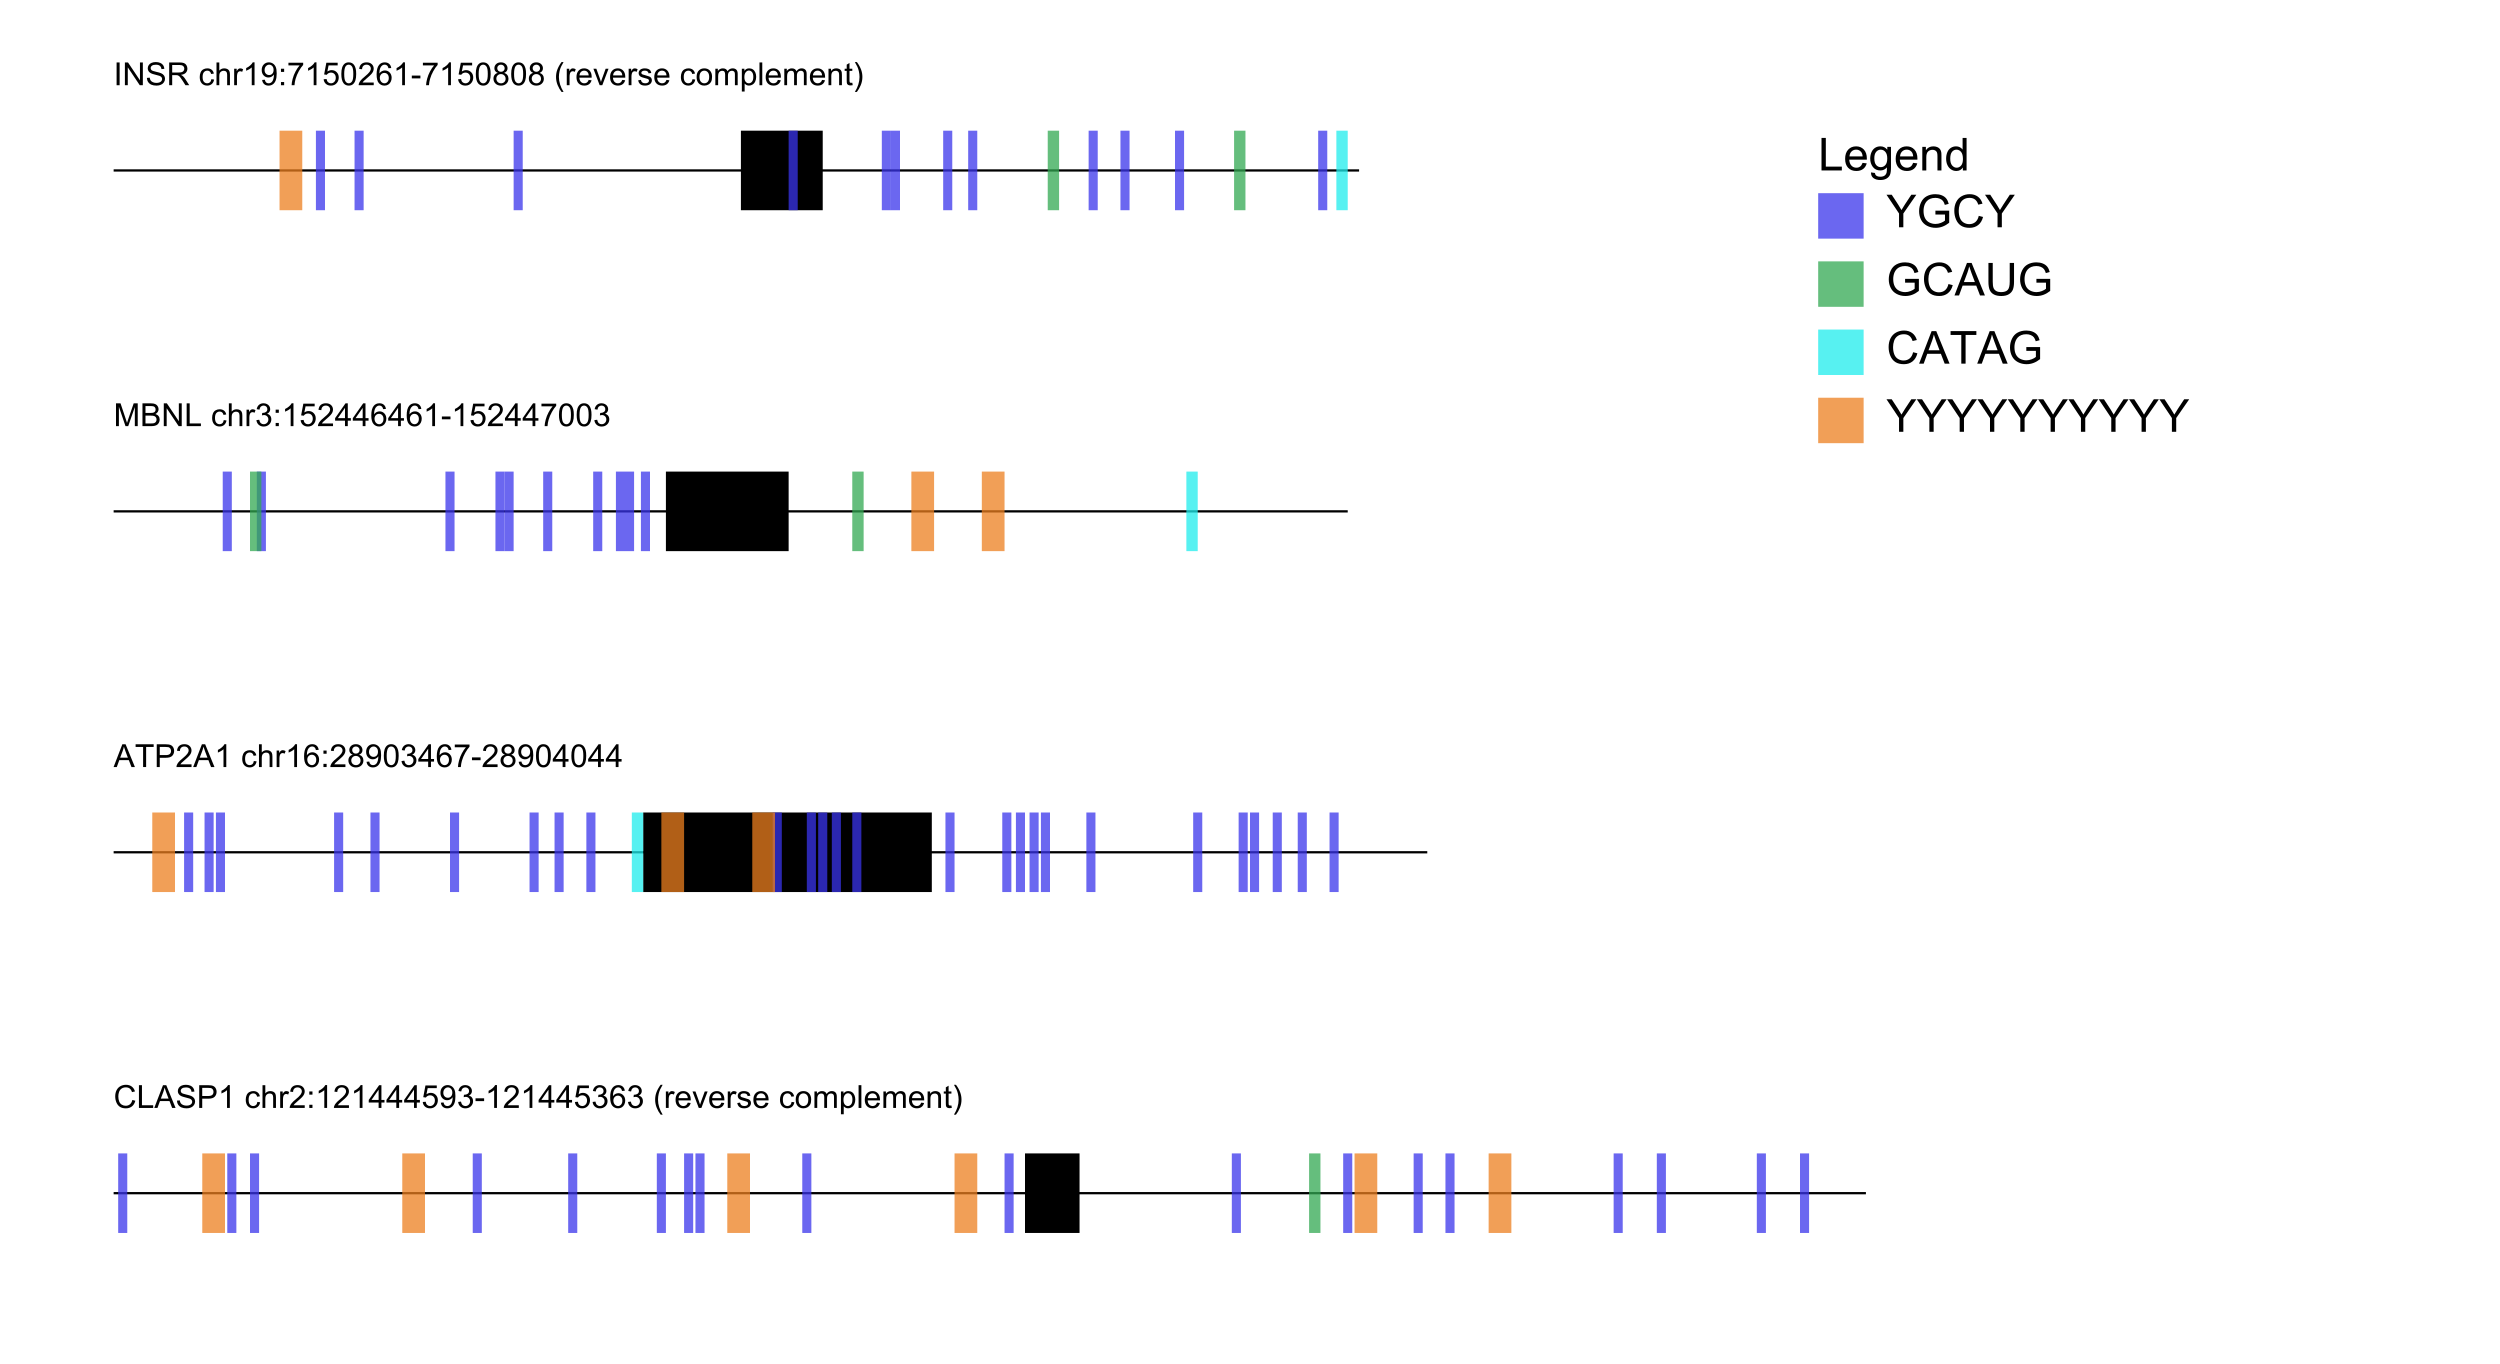 <?xml version="1.0" encoding="UTF-8"?>
<svg xmlns="http://www.w3.org/2000/svg" xmlns:xlink="http://www.w3.org/1999/xlink" width="1100pt" height="600pt" viewBox="0 0 1100 600" version="1.1">
<defs>
<g>
<symbol overflow="visible" id="glyph0-0">
<path style="stroke:none;" d="M 1.75 0 L 1.75 -8.75 L 8.75 -8.75 L 8.75 0 Z M 1.969 -0.219 L 8.531 -0.219 L 8.531 -8.531 L 1.969 -8.531 Z M 1.969 -0.219 "/>
</symbol>
<symbol overflow="visible" id="glyph0-1">
<path style="stroke:none;" d="M 1.305 0 L 1.305 -10.023 L 2.633 -10.023 L 2.633 0 Z M 1.305 0 "/>
</symbol>
<symbol overflow="visible" id="glyph0-2">
<path style="stroke:none;" d="M 1.066 0 L 1.066 -10.023 L 2.426 -10.023 L 7.691 -2.152 L 7.691 -10.023 L 8.961 -10.023 L 8.961 0 L 7.602 0 L 2.336 -7.875 L 2.336 0 Z M 1.066 0 "/>
</symbol>
<symbol overflow="visible" id="glyph0-3">
<path style="stroke:none;" d="M 0.629 -3.219 L 1.879 -3.328 C 1.938 -2.828 2.078 -2.418 2.293 -2.094 C 2.508 -1.773 2.848 -1.516 3.301 -1.316 C 3.758 -1.117 4.27 -1.02 4.84 -1.02 C 5.344 -1.02 5.793 -1.094 6.18 -1.242 C 6.566 -1.395 6.855 -1.602 7.043 -1.863 C 7.234 -2.125 7.328 -2.41 7.328 -2.719 C 7.328 -3.035 7.238 -3.309 7.055 -3.543 C 6.871 -3.777 6.57 -3.977 6.152 -4.137 C 5.883 -4.242 5.289 -4.402 4.367 -4.625 C 3.445 -4.844 2.805 -5.055 2.434 -5.25 C 1.953 -5.5 1.598 -5.812 1.363 -6.184 C 1.129 -6.555 1.012 -6.969 1.012 -7.43 C 1.012 -7.938 1.156 -8.41 1.441 -8.848 C 1.73 -9.289 2.148 -9.621 2.699 -9.852 C 3.25 -10.078 3.863 -10.191 4.539 -10.191 C 5.281 -10.191 5.938 -10.074 6.504 -9.832 C 7.07 -9.594 7.508 -9.242 7.812 -8.777 C 8.117 -8.312 8.281 -7.785 8.305 -7.199 L 7.035 -7.102 C 6.965 -7.734 6.734 -8.215 6.34 -8.539 C 5.945 -8.863 5.363 -9.023 4.594 -9.023 C 3.793 -9.023 3.207 -8.875 2.84 -8.582 C 2.473 -8.289 2.289 -7.934 2.289 -7.52 C 2.289 -7.16 2.422 -6.863 2.68 -6.633 C 2.934 -6.398 3.602 -6.16 4.68 -5.918 C 5.758 -5.672 6.496 -5.461 6.898 -5.277 C 7.48 -5.008 7.91 -4.668 8.188 -4.254 C 8.469 -3.844 8.605 -3.367 8.605 -2.828 C 8.605 -2.297 8.453 -1.793 8.148 -1.324 C 7.844 -0.852 7.406 -0.484 6.832 -0.223 C 6.262 0.039 5.617 0.172 4.902 0.172 C 3.996 0.172 3.234 0.039 2.621 -0.227 C 2.008 -0.492 1.527 -0.887 1.18 -1.418 C 0.832 -1.949 0.648 -2.551 0.629 -3.219 Z M 0.629 -3.219 "/>
</symbol>
<symbol overflow="visible" id="glyph0-4">
<path style="stroke:none;" d="M 1.102 0 L 1.102 -10.023 L 5.543 -10.023 C 6.438 -10.023 7.117 -9.93 7.582 -9.75 C 8.047 -9.57 8.418 -9.254 8.695 -8.797 C 8.973 -8.344 9.113 -7.84 9.113 -7.289 C 9.113 -6.578 8.883 -5.977 8.422 -5.488 C 7.961 -5 7.25 -4.691 6.289 -4.559 C 6.641 -4.391 6.906 -4.227 7.09 -4.062 C 7.477 -3.707 7.844 -3.262 8.188 -2.727 L 9.934 0 L 8.266 0 L 6.938 -2.086 C 6.551 -2.688 6.23 -3.148 5.98 -3.465 C 5.73 -3.785 5.508 -4.008 5.309 -4.137 C 5.109 -4.266 4.906 -4.352 4.703 -4.402 C 4.555 -4.434 4.305 -4.449 3.965 -4.449 L 2.426 -4.449 L 2.426 0 Z M 2.426 -5.598 L 5.277 -5.598 C 5.883 -5.598 6.359 -5.66 6.699 -5.785 C 7.039 -5.91 7.301 -6.113 7.477 -6.387 C 7.656 -6.664 7.746 -6.965 7.746 -7.289 C 7.746 -7.762 7.574 -8.152 7.23 -8.457 C 6.887 -8.762 6.34 -8.914 5.598 -8.914 L 2.426 -8.914 Z M 2.426 -5.598 "/>
</symbol>
<symbol overflow="visible" id="glyph0-5">
<g>
</g>
</symbol>
<symbol overflow="visible" id="glyph0-6">
<path style="stroke:none;" d="M 5.66 -2.66 L 6.871 -2.5 C 6.738 -1.668 6.398 -1.016 5.855 -0.543 C 5.312 -0.07 4.641 0.164 3.848 0.164 C 2.855 0.164 2.055 -0.16 1.453 -0.809 C 0.848 -1.461 0.547 -2.391 0.547 -3.602 C 0.547 -4.387 0.676 -5.07 0.938 -5.66 C 1.195 -6.25 1.59 -6.688 2.121 -6.984 C 2.652 -7.277 3.23 -7.422 3.855 -7.422 C 4.645 -7.422 5.289 -7.223 5.789 -6.824 C 6.289 -6.426 6.613 -5.859 6.754 -5.125 L 5.559 -4.941 C 5.445 -5.43 5.242 -5.797 4.953 -6.043 C 4.664 -6.289 4.312 -6.414 3.902 -6.414 C 3.281 -6.414 2.781 -6.191 2.391 -5.746 C 2.004 -5.301 1.812 -4.598 1.812 -3.637 C 1.812 -2.66 2 -1.953 2.371 -1.512 C 2.746 -1.07 3.234 -0.848 3.836 -0.848 C 4.32 -0.848 4.723 -0.996 5.047 -1.293 C 5.367 -1.59 5.574 -2.043 5.66 -2.66 Z M 5.66 -2.66 "/>
</symbol>
<symbol overflow="visible" id="glyph0-7">
<path style="stroke:none;" d="M 0.922 0 L 0.922 -10.023 L 2.152 -10.023 L 2.152 -6.426 C 2.727 -7.09 3.453 -7.422 4.328 -7.422 C 4.867 -7.422 5.332 -7.316 5.727 -7.105 C 6.125 -6.895 6.41 -6.602 6.578 -6.227 C 6.75 -5.852 6.836 -5.312 6.836 -4.602 L 6.836 0 L 5.605 0 L 5.605 -4.602 C 5.605 -5.215 5.473 -5.664 5.207 -5.945 C 4.938 -6.227 4.562 -6.363 4.074 -6.363 C 3.711 -6.363 3.367 -6.27 3.047 -6.082 C 2.727 -5.891 2.496 -5.637 2.359 -5.312 C 2.223 -4.988 2.152 -4.543 2.152 -3.973 L 2.152 0 Z M 0.922 0 "/>
</symbol>
<symbol overflow="visible" id="glyph0-8">
<path style="stroke:none;" d="M 0.91 0 L 0.91 -7.258 L 2.016 -7.258 L 2.016 -6.16 C 2.297 -6.676 2.559 -7.016 2.801 -7.18 C 3.039 -7.344 3.301 -7.422 3.59 -7.422 C 4.004 -7.422 4.426 -7.293 4.852 -7.027 L 4.43 -5.887 C 4.129 -6.062 3.828 -6.152 3.527 -6.152 C 3.258 -6.152 3.016 -6.07 2.805 -5.91 C 2.59 -5.75 2.438 -5.523 2.344 -5.234 C 2.207 -4.797 2.141 -4.32 2.141 -3.801 L 2.141 0 Z M 0.91 0 "/>
</symbol>
<symbol overflow="visible" id="glyph0-9">
<path style="stroke:none;" d="M 5.215 0 L 3.984 0 L 3.984 -7.84 C 3.688 -7.559 3.301 -7.277 2.82 -6.992 C 2.34 -6.711 1.906 -6.5 1.523 -6.359 L 1.523 -7.547 C 2.211 -7.871 2.812 -8.262 3.328 -8.723 C 3.844 -9.184 4.207 -9.629 4.422 -10.062 L 5.215 -10.062 Z M 5.215 0 "/>
</symbol>
<symbol overflow="visible" id="glyph0-10">
<path style="stroke:none;" d="M 0.766 -2.316 L 1.949 -2.426 C 2.047 -1.871 2.238 -1.469 2.523 -1.219 C 2.805 -0.969 3.168 -0.84 3.609 -0.84 C 3.988 -0.84 4.32 -0.926 4.605 -1.102 C 4.891 -1.273 5.121 -1.504 5.305 -1.793 C 5.488 -2.082 5.641 -2.477 5.762 -2.969 C 5.887 -3.461 5.945 -3.961 5.945 -4.469 C 5.945 -4.523 5.945 -4.609 5.941 -4.719 C 5.695 -4.324 5.359 -4.008 4.934 -3.762 C 4.508 -3.52 4.043 -3.398 3.547 -3.398 C 2.719 -3.398 2.016 -3.699 1.441 -4.301 C 0.867 -4.902 0.582 -5.695 0.582 -6.68 C 0.582 -7.695 0.879 -8.512 1.48 -9.133 C 2.078 -9.754 2.828 -10.062 3.734 -10.062 C 4.383 -10.062 4.98 -9.887 5.52 -9.535 C 6.059 -9.184 6.469 -8.684 6.75 -8.035 C 7.031 -7.387 7.172 -6.445 7.172 -5.215 C 7.172 -3.934 7.031 -2.914 6.754 -2.156 C 6.477 -1.398 6.062 -0.82 5.512 -0.422 C 4.965 -0.027 4.32 0.172 3.582 0.172 C 2.797 0.172 2.156 -0.047 1.66 -0.48 C 1.164 -0.918 0.867 -1.527 0.766 -2.316 Z M 5.805 -6.742 C 5.805 -7.445 5.617 -8.008 5.238 -8.422 C 4.863 -8.836 4.41 -9.043 3.883 -9.043 C 3.336 -9.043 2.859 -8.82 2.453 -8.375 C 2.047 -7.93 1.844 -7.348 1.844 -6.637 C 1.844 -6 2.039 -5.48 2.422 -5.082 C 2.809 -4.684 3.285 -4.484 3.848 -4.484 C 4.418 -4.484 4.887 -4.684 5.254 -5.082 C 5.621 -5.48 5.805 -6.035 5.805 -6.742 Z M 5.805 -6.742 "/>
</symbol>
<symbol overflow="visible" id="glyph0-11">
<path style="stroke:none;" d="M 1.266 -5.859 L 1.266 -7.258 L 2.664 -7.258 L 2.664 -5.859 Z M 1.266 0 L 1.266 -1.402 L 2.664 -1.402 L 2.664 0 Z M 1.266 0 "/>
</symbol>
<symbol overflow="visible" id="glyph0-12">
<path style="stroke:none;" d="M 0.664 -8.711 L 0.664 -9.891 L 7.148 -9.891 L 7.148 -8.934 C 6.512 -8.254 5.879 -7.352 5.254 -6.227 C 4.625 -5.102 4.141 -3.945 3.801 -2.754 C 3.555 -1.914 3.398 -1 3.328 0 L 2.062 0 C 2.078 -0.789 2.234 -1.742 2.531 -2.859 C 2.828 -3.977 3.25 -5.051 3.805 -6.086 C 4.359 -7.125 4.945 -8 5.57 -8.711 Z M 0.664 -8.711 "/>
</symbol>
<symbol overflow="visible" id="glyph0-13">
<path style="stroke:none;" d="M 0.582 -2.625 L 1.875 -2.734 C 1.969 -2.105 2.191 -1.633 2.539 -1.316 C 2.887 -1 3.309 -0.84 3.801 -0.84 C 4.395 -0.84 4.895 -1.062 5.305 -1.512 C 5.715 -1.957 5.922 -2.551 5.922 -3.289 C 5.922 -3.992 5.723 -4.543 5.328 -4.949 C 4.934 -5.355 4.418 -5.559 3.781 -5.559 C 3.383 -5.559 3.027 -5.469 2.707 -5.289 C 2.387 -5.109 2.137 -4.875 1.953 -4.586 L 0.801 -4.738 L 1.77 -9.883 L 6.754 -9.883 L 6.754 -8.711 L 2.754 -8.711 L 2.215 -6.016 C 2.816 -6.434 3.449 -6.645 4.109 -6.645 C 4.984 -6.645 5.723 -6.34 6.324 -5.734 C 6.926 -5.129 7.227 -4.352 7.227 -3.398 C 7.227 -2.492 6.961 -1.707 6.434 -1.047 C 5.789 -0.234 4.914 0.172 3.801 0.172 C 2.891 0.172 2.145 -0.086 1.57 -0.594 C 0.992 -1.105 0.664 -1.781 0.582 -2.625 Z M 0.582 -2.625 "/>
</symbol>
<symbol overflow="visible" id="glyph0-14">
<path style="stroke:none;" d="M 0.582 -4.941 C 0.582 -6.125 0.703 -7.082 0.945 -7.805 C 1.191 -8.527 1.555 -9.082 2.035 -9.477 C 2.516 -9.867 3.121 -10.062 3.848 -10.062 C 4.387 -10.062 4.859 -9.953 5.266 -9.738 C 5.672 -9.523 6.004 -9.211 6.27 -8.801 C 6.531 -8.395 6.742 -7.898 6.891 -7.312 C 7.039 -6.727 7.117 -5.938 7.117 -4.941 C 7.117 -3.766 6.996 -2.816 6.754 -2.094 C 6.512 -1.371 6.152 -0.816 5.672 -0.422 C 5.191 -0.027 4.582 0.172 3.848 0.172 C 2.883 0.172 2.125 -0.176 1.57 -0.867 C 0.91 -1.703 0.582 -3.059 0.582 -4.941 Z M 1.844 -4.941 C 1.844 -3.297 2.039 -2.203 2.422 -1.656 C 2.809 -1.113 3.285 -0.84 3.848 -0.84 C 4.414 -0.84 4.891 -1.113 5.273 -1.66 C 5.66 -2.207 5.852 -3.301 5.852 -4.941 C 5.852 -6.594 5.66 -7.688 5.273 -8.23 C 4.891 -8.773 4.41 -9.043 3.836 -9.043 C 3.27 -9.043 2.82 -8.805 2.48 -8.328 C 2.059 -7.715 1.844 -6.586 1.844 -4.941 Z M 1.844 -4.941 "/>
</symbol>
<symbol overflow="visible" id="glyph0-15">
<path style="stroke:none;" d="M 7.047 -1.184 L 7.047 0 L 0.422 0 C 0.414 -0.297 0.461 -0.582 0.566 -0.855 C 0.734 -1.305 1.008 -1.75 1.379 -2.188 C 1.75 -2.625 2.285 -3.133 2.988 -3.703 C 4.078 -4.598 4.812 -5.305 5.195 -5.828 C 5.578 -6.352 5.77 -6.844 5.77 -7.309 C 5.77 -7.797 5.594 -8.207 5.246 -8.543 C 4.898 -8.875 4.445 -9.043 3.883 -9.043 C 3.289 -9.043 2.816 -8.867 2.461 -8.512 C 2.105 -8.156 1.926 -7.664 1.922 -7.035 L 0.656 -7.164 C 0.742 -8.109 1.07 -8.828 1.633 -9.32 C 2.199 -9.816 2.957 -10.062 3.91 -10.062 C 4.871 -10.062 5.633 -9.797 6.195 -9.262 C 6.754 -8.73 7.035 -8.07 7.035 -7.281 C 7.035 -6.879 6.953 -6.484 6.789 -6.098 C 6.625 -5.711 6.352 -5.301 5.973 -4.875 C 5.59 -4.445 4.957 -3.859 4.074 -3.109 C 3.336 -2.492 2.863 -2.07 2.652 -1.848 C 2.441 -1.629 2.27 -1.406 2.133 -1.184 Z M 7.047 -1.184 "/>
</symbol>
<symbol overflow="visible" id="glyph0-16">
<path style="stroke:none;" d="M 6.965 -7.566 L 5.742 -7.473 C 5.633 -7.953 5.477 -8.305 5.277 -8.523 C 4.945 -8.875 4.535 -9.051 4.047 -9.051 C 3.656 -9.051 3.312 -8.941 3.016 -8.723 C 2.629 -8.441 2.32 -8.027 2.098 -7.484 C 1.875 -6.941 1.758 -6.172 1.75 -5.168 C 2.047 -5.617 2.41 -5.953 2.836 -6.172 C 3.266 -6.391 3.715 -6.5 4.184 -6.5 C 5.004 -6.5 5.703 -6.199 6.277 -5.594 C 6.855 -4.992 7.145 -4.211 7.145 -3.254 C 7.145 -2.625 7.008 -2.039 6.738 -1.5 C 6.465 -0.961 6.094 -0.547 5.617 -0.258 C 5.145 0.027 4.609 0.172 4.008 0.172 C 2.98 0.172 2.145 -0.207 1.496 -0.961 C 0.852 -1.715 0.527 -2.957 0.527 -4.688 C 0.527 -6.625 0.883 -8.035 1.602 -8.914 C 2.227 -9.68 3.066 -10.062 4.121 -10.062 C 4.91 -10.062 5.555 -9.84 6.059 -9.398 C 6.562 -8.957 6.867 -8.348 6.965 -7.566 Z M 1.941 -3.246 C 1.941 -2.824 2.031 -2.418 2.211 -2.031 C 2.391 -1.645 2.645 -1.348 2.969 -1.145 C 3.289 -0.941 3.629 -0.84 3.984 -0.84 C 4.504 -0.84 4.953 -1.051 5.324 -1.469 C 5.699 -1.891 5.887 -2.457 5.887 -3.18 C 5.887 -3.871 5.703 -4.418 5.332 -4.816 C 4.961 -5.215 4.5 -5.414 3.938 -5.414 C 3.383 -5.414 2.91 -5.215 2.523 -4.816 C 2.137 -4.418 1.941 -3.895 1.941 -3.246 Z M 1.941 -3.246 "/>
</symbol>
<symbol overflow="visible" id="glyph0-17">
<path style="stroke:none;" d="M 0.445 -3.008 L 0.445 -4.246 L 4.227 -4.246 L 4.227 -3.008 Z M 0.445 -3.008 "/>
</symbol>
<symbol overflow="visible" id="glyph0-18">
<path style="stroke:none;" d="M 2.477 -5.434 C 1.965 -5.621 1.586 -5.887 1.34 -6.234 C 1.094 -6.582 0.969 -6.996 0.969 -7.477 C 0.969 -8.207 1.234 -8.82 1.758 -9.316 C 2.281 -9.812 2.977 -10.062 3.848 -10.062 C 4.723 -10.062 5.43 -9.809 5.961 -9.301 C 6.492 -8.793 6.762 -8.172 6.762 -7.445 C 6.762 -6.98 6.641 -6.574 6.395 -6.23 C 6.152 -5.887 5.781 -5.621 5.285 -5.434 C 5.898 -5.234 6.367 -4.91 6.688 -4.465 C 7.008 -4.016 7.172 -3.484 7.172 -2.863 C 7.172 -2.008 6.867 -1.289 6.262 -0.703 C 5.656 -0.121 4.859 0.172 3.867 0.172 C 2.879 0.172 2.082 -0.121 1.477 -0.707 C 0.871 -1.293 0.566 -2.023 0.566 -2.898 C 0.566 -3.551 0.734 -4.098 1.062 -4.535 C 1.395 -4.977 1.863 -5.273 2.477 -5.434 Z M 2.227 -7.52 C 2.227 -7.047 2.383 -6.656 2.688 -6.359 C 2.992 -6.059 3.387 -5.906 3.875 -5.906 C 4.352 -5.906 4.738 -6.055 5.043 -6.355 C 5.344 -6.652 5.496 -7.02 5.496 -7.453 C 5.496 -7.902 5.34 -8.281 5.027 -8.59 C 4.715 -8.898 4.328 -9.051 3.863 -9.051 C 3.395 -9.051 3.004 -8.898 2.695 -8.602 C 2.383 -8.301 2.227 -7.938 2.227 -7.52 Z M 1.832 -2.891 C 1.832 -2.539 1.914 -2.203 2.082 -1.875 C 2.25 -1.547 2.496 -1.289 2.824 -1.109 C 3.152 -0.93 3.504 -0.84 3.883 -0.84 C 4.469 -0.84 4.957 -1.031 5.34 -1.406 C 5.723 -1.785 5.914 -2.266 5.914 -2.852 C 5.914 -3.445 5.715 -3.934 5.32 -4.32 C 4.926 -4.707 4.434 -4.902 3.844 -4.902 C 3.266 -4.902 2.785 -4.711 2.402 -4.328 C 2.023 -3.945 1.832 -3.465 1.832 -2.891 Z M 1.832 -2.891 "/>
</symbol>
<symbol overflow="visible" id="glyph0-19">
<path style="stroke:none;" d="M 3.273 2.945 C 2.594 2.09 2.02 1.086 1.551 -0.062 C 1.082 -1.211 0.848 -2.398 0.848 -3.629 C 0.848 -4.715 1.023 -5.754 1.375 -6.746 C 1.785 -7.898 2.418 -9.047 3.273 -10.191 L 4.156 -10.191 C 3.605 -9.242 3.242 -8.566 3.062 -8.164 C 2.785 -7.535 2.566 -6.875 2.406 -6.195 C 2.211 -5.344 2.113 -4.484 2.113 -3.625 C 2.113 -1.43 2.793 0.758 4.156 2.945 Z M 3.273 2.945 "/>
</symbol>
<symbol overflow="visible" id="glyph0-20">
<path style="stroke:none;" d="M 5.891 -2.336 L 7.164 -2.18 C 6.965 -1.438 6.594 -0.859 6.051 -0.453 C 5.508 -0.043 4.816 0.164 3.973 0.164 C 2.91 0.164 2.066 -0.164 1.445 -0.816 C 0.824 -1.469 0.512 -2.387 0.512 -3.57 C 0.512 -4.789 0.828 -5.738 1.457 -6.414 C 2.086 -7.086 2.902 -7.422 3.902 -7.422 C 4.875 -7.422 5.668 -7.094 6.281 -6.434 C 6.898 -5.773 7.203 -4.844 7.203 -3.645 C 7.203 -3.57 7.203 -3.461 7.199 -3.316 L 1.785 -3.316 C 1.828 -2.52 2.055 -1.906 2.461 -1.484 C 2.867 -1.059 3.371 -0.848 3.977 -0.848 C 4.43 -0.848 4.816 -0.965 5.133 -1.203 C 5.453 -1.441 5.707 -1.82 5.891 -2.336 Z M 1.852 -4.328 L 5.906 -4.328 C 5.852 -4.938 5.695 -5.395 5.441 -5.703 C 5.051 -6.176 4.543 -6.414 3.918 -6.414 C 3.352 -6.414 2.875 -6.223 2.492 -5.844 C 2.105 -5.465 1.895 -4.961 1.852 -4.328 Z M 1.852 -4.328 "/>
</symbol>
<symbol overflow="visible" id="glyph0-21">
<path style="stroke:none;" d="M 2.938 0 L 0.18 -7.258 L 1.477 -7.258 L 3.035 -2.914 C 3.203 -2.445 3.359 -1.953 3.5 -1.449 C 3.609 -1.832 3.762 -2.293 3.957 -2.828 L 5.57 -7.258 L 6.836 -7.258 L 4.086 0 Z M 2.938 0 "/>
</symbol>
<symbol overflow="visible" id="glyph0-22">
<path style="stroke:none;" d="M 0.43 -2.168 L 1.648 -2.359 C 1.715 -1.871 1.906 -1.496 2.219 -1.238 C 2.531 -0.977 2.969 -0.848 3.527 -0.848 C 4.094 -0.848 4.512 -0.961 4.785 -1.191 C 5.059 -1.422 5.195 -1.691 5.195 -2.004 C 5.195 -2.281 5.074 -2.5 4.832 -2.66 C 4.664 -2.77 4.246 -2.906 3.574 -3.078 C 2.672 -3.305 2.047 -3.5 1.699 -3.668 C 1.352 -3.836 1.086 -4.062 0.906 -4.359 C 0.727 -4.652 0.637 -4.977 0.637 -5.332 C 0.637 -5.656 0.711 -5.957 0.859 -6.23 C 1.008 -6.508 1.207 -6.734 1.461 -6.918 C 1.652 -7.059 1.914 -7.18 2.246 -7.277 C 2.578 -7.375 2.93 -7.422 3.309 -7.422 C 3.879 -7.422 4.379 -7.344 4.809 -7.18 C 5.238 -7.016 5.559 -6.793 5.762 -6.512 C 5.969 -6.23 6.109 -5.855 6.188 -5.387 L 4.984 -5.223 C 4.93 -5.598 4.77 -5.887 4.508 -6.098 C 4.246 -6.309 3.875 -6.414 3.398 -6.414 C 2.832 -6.414 2.43 -6.32 2.188 -6.133 C 1.945 -5.945 1.824 -5.727 1.824 -5.477 C 1.824 -5.316 1.875 -5.172 1.977 -5.047 C 2.078 -4.914 2.234 -4.805 2.445 -4.719 C 2.57 -4.672 2.934 -4.566 3.535 -4.402 C 4.406 -4.172 5.012 -3.98 5.355 -3.832 C 5.699 -3.684 5.969 -3.469 6.164 -3.188 C 6.359 -2.902 6.461 -2.551 6.461 -2.133 C 6.461 -1.723 6.34 -1.336 6.102 -0.973 C 5.863 -0.609 5.516 -0.332 5.066 -0.133 C 4.613 0.066 4.105 0.164 3.535 0.164 C 2.59 0.164 1.871 -0.031 1.379 -0.422 C 0.883 -0.816 0.566 -1.398 0.43 -2.168 Z M 0.43 -2.168 "/>
</symbol>
<symbol overflow="visible" id="glyph0-23">
<path style="stroke:none;" d="M 0.465 -3.629 C 0.465 -4.973 0.84 -5.969 1.586 -6.617 C 2.211 -7.156 2.973 -7.422 3.867 -7.422 C 4.867 -7.422 5.684 -7.098 6.316 -6.441 C 6.949 -5.789 7.266 -4.887 7.266 -3.734 C 7.266 -2.797 7.125 -2.062 6.848 -1.527 C 6.566 -0.992 6.156 -0.578 5.621 -0.281 C 5.086 0.016 4.504 0.164 3.867 0.164 C 2.852 0.164 2.031 -0.16 1.406 -0.812 C 0.777 -1.465 0.465 -2.402 0.465 -3.629 Z M 1.73 -3.629 C 1.73 -2.699 1.934 -2.004 2.336 -1.543 C 2.742 -1.078 3.254 -0.848 3.867 -0.848 C 4.48 -0.848 4.988 -1.078 5.395 -1.547 C 5.801 -2.012 6 -2.719 6 -3.672 C 6 -4.57 5.797 -5.25 5.391 -5.711 C 4.984 -6.172 4.477 -6.406 3.867 -6.406 C 3.254 -6.406 2.742 -6.176 2.336 -5.715 C 1.93 -5.254 1.73 -4.559 1.73 -3.629 Z M 1.73 -3.629 "/>
</symbol>
<symbol overflow="visible" id="glyph0-24">
<path style="stroke:none;" d="M 0.922 0 L 0.922 -7.258 L 2.023 -7.258 L 2.023 -6.242 C 2.25 -6.598 2.555 -6.883 2.934 -7.098 C 3.312 -7.316 3.742 -7.422 4.227 -7.422 C 4.762 -7.422 5.203 -7.312 5.547 -7.09 C 5.891 -6.867 6.133 -6.555 6.273 -6.152 C 6.848 -7 7.598 -7.422 8.516 -7.422 C 9.238 -7.422 9.793 -7.223 10.18 -6.824 C 10.566 -6.426 10.758 -5.812 10.758 -4.984 L 10.758 0 L 9.535 0 L 9.535 -4.574 C 9.535 -5.066 9.496 -5.418 9.418 -5.637 C 9.336 -5.852 9.191 -6.027 8.984 -6.16 C 8.773 -6.293 8.527 -6.359 8.242 -6.359 C 7.734 -6.359 7.309 -6.188 6.973 -5.848 C 6.637 -5.508 6.469 -4.965 6.469 -4.219 L 6.469 0 L 5.234 0 L 5.234 -4.719 C 5.234 -5.266 5.137 -5.672 4.938 -5.945 C 4.734 -6.219 4.406 -6.359 3.953 -6.359 C 3.605 -6.359 3.285 -6.266 2.992 -6.086 C 2.695 -5.902 2.484 -5.637 2.352 -5.285 C 2.219 -4.934 2.152 -4.426 2.152 -3.766 L 2.152 0 Z M 0.922 0 "/>
</symbol>
<symbol overflow="visible" id="glyph0-25">
<path style="stroke:none;" d="M 0.922 2.781 L 0.922 -7.258 L 2.043 -7.258 L 2.043 -6.316 C 2.309 -6.688 2.605 -6.961 2.938 -7.148 C 3.273 -7.332 3.676 -7.422 4.148 -7.422 C 4.77 -7.422 5.316 -7.266 5.789 -6.945 C 6.266 -6.625 6.621 -6.176 6.863 -5.594 C 7.105 -5.016 7.227 -4.379 7.227 -3.684 C 7.227 -2.941 7.094 -2.273 6.824 -1.68 C 6.559 -1.086 6.172 -0.629 5.664 -0.312 C 5.156 0.004 4.621 0.164 4.062 0.164 C 3.652 0.164 3.281 0.078 2.957 -0.094 C 2.633 -0.27 2.363 -0.488 2.152 -0.75 L 2.152 2.781 Z M 2.039 -3.59 C 2.039 -2.656 2.227 -1.965 2.605 -1.516 C 2.984 -1.07 3.441 -0.848 3.977 -0.848 C 4.523 -0.848 4.992 -1.078 5.383 -1.543 C 5.773 -2.004 5.969 -2.719 5.969 -3.691 C 5.969 -4.617 5.777 -5.309 5.398 -5.77 C 5.016 -6.23 4.562 -6.461 4.031 -6.461 C 3.508 -6.461 3.047 -6.215 2.641 -5.727 C 2.238 -5.234 2.039 -4.523 2.039 -3.59 Z M 2.039 -3.59 "/>
</symbol>
<symbol overflow="visible" id="glyph0-26">
<path style="stroke:none;" d="M 0.895 0 L 0.895 -10.023 L 2.125 -10.023 L 2.125 0 Z M 0.895 0 "/>
</symbol>
<symbol overflow="visible" id="glyph0-27">
<path style="stroke:none;" d="M 0.922 0 L 0.922 -7.258 L 2.031 -7.258 L 2.031 -6.227 C 2.562 -7.023 3.332 -7.422 4.34 -7.422 C 4.777 -7.422 5.18 -7.344 5.547 -7.188 C 5.914 -7.031 6.188 -6.824 6.371 -6.57 C 6.555 -6.312 6.68 -6.012 6.754 -5.66 C 6.801 -5.434 6.82 -5.035 6.82 -4.465 L 6.82 0 L 5.594 0 L 5.594 -4.414 C 5.594 -4.918 5.543 -5.293 5.449 -5.539 C 5.352 -5.789 5.184 -5.988 4.938 -6.137 C 4.695 -6.285 4.41 -6.359 4.082 -6.359 C 3.559 -6.359 3.105 -6.191 2.723 -5.859 C 2.344 -5.527 2.152 -4.895 2.152 -3.965 L 2.152 0 Z M 0.922 0 "/>
</symbol>
<symbol overflow="visible" id="glyph0-28">
<path style="stroke:none;" d="M 3.609 -1.102 L 3.789 -0.016 C 3.441 0.059 3.133 0.094 2.859 0.094 C 2.41 0.094 2.062 0.023 1.82 -0.117 C 1.574 -0.258 1.398 -0.441 1.297 -0.672 C 1.199 -0.902 1.148 -1.387 1.148 -2.125 L 1.148 -6.305 L 0.246 -6.305 L 0.246 -7.258 L 1.148 -7.258 L 1.148 -9.059 L 2.371 -9.797 L 2.371 -7.258 L 3.609 -7.258 L 3.609 -6.305 L 2.371 -6.305 L 2.371 -2.059 C 2.371 -1.707 2.395 -1.48 2.438 -1.383 C 2.48 -1.281 2.551 -1.199 2.648 -1.141 C 2.746 -1.082 2.887 -1.055 3.07 -1.055 C 3.207 -1.055 3.387 -1.07 3.609 -1.102 Z M 3.609 -1.102 "/>
</symbol>
<symbol overflow="visible" id="glyph0-29">
<path style="stroke:none;" d="M 1.73 2.945 L 0.848 2.945 C 2.211 0.758 2.891 -1.43 2.891 -3.625 C 2.891 -4.48 2.793 -5.328 2.598 -6.172 C 2.441 -6.855 2.227 -7.512 1.949 -8.141 C 1.77 -8.551 1.402 -9.234 0.848 -10.191 L 1.73 -10.191 C 2.586 -9.047 3.219 -7.898 3.629 -6.746 C 3.98 -5.754 4.156 -4.715 4.156 -3.629 C 4.156 -2.398 3.922 -1.211 3.449 -0.062 C 2.977 1.086 2.402 2.09 1.73 2.945 Z M 1.73 2.945 "/>
</symbol>
<symbol overflow="visible" id="glyph0-30">
<path style="stroke:none;" d="M 1.039 0 L 1.039 -10.023 L 3.035 -10.023 L 5.406 -2.926 C 5.625 -2.266 5.785 -1.77 5.887 -1.441 C 6 -1.805 6.176 -2.344 6.418 -3.047 L 8.82 -10.023 L 10.602 -10.023 L 10.602 0 L 9.324 0 L 9.324 -8.387 L 6.414 0 L 5.215 0 L 2.316 -8.531 L 2.316 0 Z M 1.039 0 "/>
</symbol>
<symbol overflow="visible" id="glyph0-31">
<path style="stroke:none;" d="M 1.023 0 L 1.023 -10.023 L 4.785 -10.023 C 5.551 -10.023 6.164 -9.922 6.629 -9.719 C 7.09 -9.516 7.453 -9.203 7.715 -8.781 C 7.977 -8.359 8.109 -7.918 8.109 -7.457 C 8.109 -7.031 7.992 -6.625 7.758 -6.25 C 7.527 -5.871 7.176 -5.562 6.707 -5.332 C 7.312 -5.156 7.777 -4.852 8.105 -4.422 C 8.43 -3.992 8.594 -3.488 8.594 -2.906 C 8.594 -2.438 8.492 -2 8.297 -1.598 C 8.098 -1.195 7.852 -0.883 7.562 -0.664 C 7.27 -0.445 6.902 -0.277 6.465 -0.168 C 6.023 -0.055 5.484 0 4.848 0 Z M 2.352 -5.812 L 4.52 -5.812 C 5.105 -5.812 5.527 -5.848 5.781 -5.926 C 6.121 -6.027 6.375 -6.195 6.547 -6.426 C 6.719 -6.656 6.801 -6.949 6.801 -7.301 C 6.801 -7.633 6.723 -7.926 6.562 -8.18 C 6.402 -8.434 6.176 -8.605 5.879 -8.699 C 5.582 -8.793 5.074 -8.84 4.355 -8.84 L 2.352 -8.84 Z M 2.352 -1.184 L 4.848 -1.184 C 5.273 -1.184 5.574 -1.199 5.75 -1.23 C 6.055 -1.285 6.309 -1.375 6.516 -1.504 C 6.719 -1.633 6.887 -1.816 7.02 -2.062 C 7.152 -2.305 7.219 -2.586 7.219 -2.906 C 7.219 -3.281 7.125 -3.605 6.93 -3.879 C 6.738 -4.156 6.477 -4.348 6.137 -4.461 C 5.797 -4.57 5.309 -4.629 4.668 -4.629 L 2.352 -4.629 Z M 2.352 -1.184 "/>
</symbol>
<symbol overflow="visible" id="glyph0-32">
<path style="stroke:none;" d="M 1.023 0 L 1.023 -10.023 L 2.352 -10.023 L 2.352 -1.184 L 7.289 -1.184 L 7.289 0 Z M 1.023 0 "/>
</symbol>
<symbol overflow="visible" id="glyph0-33">
<path style="stroke:none;" d="M 0.586 -2.645 L 1.82 -2.809 C 1.961 -2.113 2.199 -1.609 2.539 -1.301 C 2.879 -0.992 3.293 -0.84 3.781 -0.84 C 4.359 -0.84 4.848 -1.043 5.246 -1.441 C 5.645 -1.844 5.844 -2.34 5.844 -2.934 C 5.844 -3.5 5.66 -3.965 5.289 -4.332 C 4.922 -4.699 4.453 -4.883 3.883 -4.883 C 3.648 -4.883 3.359 -4.836 3.016 -4.742 L 3.152 -5.824 C 3.234 -5.816 3.301 -5.812 3.352 -5.812 C 3.875 -5.812 4.344 -5.945 4.766 -6.219 C 5.184 -6.492 5.395 -6.914 5.395 -7.484 C 5.395 -7.938 5.242 -8.309 4.938 -8.605 C 4.633 -8.902 4.234 -9.051 3.754 -9.051 C 3.273 -9.051 2.875 -8.898 2.555 -8.602 C 2.238 -8.301 2.031 -7.848 1.941 -7.246 L 0.711 -7.465 C 0.859 -8.289 1.203 -8.93 1.734 -9.383 C 2.27 -9.836 2.934 -10.062 3.727 -10.062 C 4.273 -10.062 4.777 -9.945 5.234 -9.711 C 5.695 -9.477 6.047 -9.156 6.293 -8.75 C 6.535 -8.344 6.656 -7.914 6.656 -7.457 C 6.656 -7.023 6.543 -6.633 6.309 -6.273 C 6.078 -5.918 5.734 -5.637 5.277 -5.43 C 5.871 -5.293 6.328 -5.008 6.656 -4.578 C 6.984 -4.148 7.148 -3.605 7.148 -2.961 C 7.148 -2.086 6.832 -1.344 6.195 -0.734 C 5.555 -0.125 4.75 0.18 3.773 0.18 C 2.895 0.18 2.164 -0.086 1.582 -0.609 C 1 -1.133 0.672 -1.812 0.586 -2.645 Z M 0.586 -2.645 "/>
</symbol>
<symbol overflow="visible" id="glyph0-34">
<path style="stroke:none;" d="M 4.523 0 L 4.523 -2.398 L 0.18 -2.398 L 0.18 -3.527 L 4.75 -10.023 L 5.758 -10.023 L 5.758 -3.527 L 7.109 -3.527 L 7.109 -2.398 L 5.758 -2.398 L 5.758 0 Z M 4.523 -3.527 L 4.523 -8.047 L 1.387 -3.527 Z M 4.523 -3.527 "/>
</symbol>
<symbol overflow="visible" id="glyph0-35">
<path style="stroke:none;" d="M -0.02 0 L 3.828 -10.023 L 5.258 -10.023 L 9.359 0 L 7.848 0 L 6.68 -3.035 L 2.488 -3.035 L 1.387 0 Z M 2.871 -4.117 L 6.27 -4.117 L 5.223 -6.891 C 4.902 -7.734 4.668 -8.426 4.512 -8.969 C 4.383 -8.328 4.203 -7.688 3.973 -7.055 Z M 2.871 -4.117 "/>
</symbol>
<symbol overflow="visible" id="glyph0-36">
<path style="stroke:none;" d="M 3.629 0 L 3.629 -8.84 L 0.328 -8.84 L 0.328 -10.023 L 8.273 -10.023 L 8.273 -8.84 L 4.957 -8.84 L 4.957 0 Z M 3.629 0 "/>
</symbol>
<symbol overflow="visible" id="glyph0-37">
<path style="stroke:none;" d="M 1.078 0 L 1.078 -10.023 L 4.859 -10.023 C 5.523 -10.023 6.035 -9.988 6.383 -9.926 C 6.875 -9.844 7.289 -9.688 7.621 -9.457 C 7.953 -9.227 8.223 -8.906 8.426 -8.492 C 8.629 -8.078 8.73 -7.621 8.73 -7.125 C 8.73 -6.273 8.457 -5.551 7.914 -4.961 C 7.375 -4.371 6.395 -4.074 4.977 -4.074 L 2.406 -4.074 L 2.406 0 Z M 2.406 -5.258 L 4.996 -5.258 C 5.852 -5.258 6.461 -5.418 6.82 -5.734 C 7.18 -6.055 7.363 -6.504 7.363 -7.082 C 7.363 -7.5 7.258 -7.859 7.043 -8.16 C 6.832 -8.457 6.555 -8.656 6.207 -8.75 C 5.984 -8.809 5.57 -8.84 4.969 -8.84 L 2.406 -8.84 Z M 2.406 -5.258 "/>
</symbol>
<symbol overflow="visible" id="glyph0-38">
<path style="stroke:none;" d="M 8.23 -3.516 L 9.555 -3.18 C 9.277 -2.09 8.777 -1.258 8.055 -0.688 C 7.332 -0.117 6.449 0.172 5.406 0.172 C 4.328 0.172 3.449 -0.051 2.773 -0.488 C 2.094 -0.93 1.582 -1.566 1.227 -2.398 C 0.875 -3.234 0.695 -4.129 0.695 -5.086 C 0.695 -6.129 0.898 -7.039 1.297 -7.816 C 1.695 -8.594 2.262 -9.184 2.996 -9.586 C 3.734 -9.992 4.543 -10.191 5.43 -10.191 C 6.43 -10.191 7.273 -9.938 7.957 -9.426 C 8.641 -8.914 9.117 -8.199 9.387 -7.273 L 8.078 -6.965 C 7.848 -7.695 7.512 -8.227 7.07 -8.559 C 6.625 -8.891 6.07 -9.059 5.398 -9.059 C 4.629 -9.059 3.988 -8.875 3.469 -8.504 C 2.953 -8.133 2.59 -7.641 2.379 -7.016 C 2.168 -6.395 2.062 -5.754 2.062 -5.094 C 2.062 -4.242 2.188 -3.496 2.438 -2.859 C 2.688 -2.227 3.07 -1.75 3.594 -1.438 C 4.117 -1.121 4.688 -0.965 5.297 -0.965 C 6.039 -0.965 6.668 -1.18 7.184 -1.605 C 7.699 -2.035 8.047 -2.672 8.23 -3.516 Z M 8.23 -3.516 "/>
</symbol>
<symbol overflow="visible" id="glyph1-0">
<path style="stroke:none;" d="M 2.5 0 L 2.5 -12.5 L 12.5 -12.5 L 12.5 0 Z M 2.812 -0.312 L 12.188 -0.312 L 12.188 -12.188 L 2.812 -12.188 Z M 2.812 -0.312 "/>
</symbol>
<symbol overflow="visible" id="glyph1-1">
<path style="stroke:none;" d="M 1.465 0 L 1.465 -14.316 L 3.359 -14.316 L 3.359 -1.688 L 10.41 -1.688 L 10.41 0 Z M 1.465 0 "/>
</symbol>
<symbol overflow="visible" id="glyph1-2">
<path style="stroke:none;" d="M 8.418 -3.34 L 10.234 -3.117 C 9.949 -2.055 9.418 -1.23 8.641 -0.645 C 7.867 -0.059 6.879 0.234 5.672 0.234 C 4.156 0.234 2.953 -0.234 2.066 -1.168 C 1.176 -2.102 0.734 -3.41 0.734 -5.098 C 0.734 -6.844 1.18 -8.195 2.078 -9.16 C 2.977 -10.125 4.145 -10.605 5.578 -10.605 C 6.965 -10.605 8.094 -10.133 8.977 -9.188 C 9.855 -8.246 10.293 -6.918 10.293 -5.203 C 10.293 -5.102 10.289 -4.945 10.281 -4.734 L 2.547 -4.734 C 2.613 -3.598 2.938 -2.727 3.516 -2.117 C 4.094 -1.512 4.816 -1.211 5.684 -1.211 C 6.328 -1.211 6.879 -1.379 7.336 -1.719 C 7.789 -2.059 8.152 -2.598 8.418 -3.34 Z M 2.648 -6.18 L 8.438 -6.18 C 8.359 -7.055 8.137 -7.707 7.773 -8.145 C 7.215 -8.82 6.488 -9.16 5.594 -9.16 C 4.789 -9.16 4.109 -8.891 3.559 -8.352 C 3.008 -7.809 2.703 -7.086 2.648 -6.18 Z M 2.648 -6.18 "/>
</symbol>
<symbol overflow="visible" id="glyph1-3">
<path style="stroke:none;" d="M 0.996 0.859 L 2.703 1.113 C 2.777 1.641 2.977 2.023 3.301 2.266 C 3.738 2.59 4.332 2.754 5.086 2.754 C 5.902 2.754 6.531 2.59 6.973 2.266 C 7.414 1.941 7.715 1.484 7.871 0.898 C 7.961 0.539 8.004 -0.211 8 -1.359 C 7.23 -0.453 6.273 0 5.125 0 C 3.699 0 2.598 -0.516 1.816 -1.543 C 1.035 -2.57 0.645 -3.805 0.645 -5.242 C 0.645 -6.234 0.824 -7.148 1.18 -7.984 C 1.539 -8.82 2.059 -9.465 2.738 -9.922 C 3.418 -10.379 4.219 -10.605 5.137 -10.605 C 6.359 -10.605 7.371 -10.109 8.164 -9.121 L 8.164 -10.371 L 9.785 -10.371 L 9.785 -1.406 C 9.785 0.207 9.621 1.352 9.293 2.027 C 8.965 2.699 8.441 3.234 7.73 3.625 C 7.016 4.016 6.141 4.211 5.098 4.211 C 3.859 4.211 2.859 3.93 2.102 3.375 C 1.34 2.816 0.969 1.98 0.996 0.859 Z M 2.453 -5.371 C 2.453 -4.012 2.723 -3.016 3.262 -2.391 C 3.801 -1.766 4.48 -1.453 5.293 -1.453 C 6.102 -1.453 6.777 -1.766 7.324 -2.387 C 7.871 -3.008 8.145 -3.984 8.145 -5.312 C 8.145 -6.582 7.863 -7.539 7.301 -8.184 C 6.738 -8.828 6.059 -9.148 5.266 -9.148 C 4.484 -9.148 3.82 -8.832 3.273 -8.199 C 2.727 -7.562 2.453 -6.621 2.453 -5.371 Z M 2.453 -5.371 "/>
</symbol>
<symbol overflow="visible" id="glyph1-4">
<path style="stroke:none;" d="M 1.32 0 L 1.32 -10.371 L 2.898 -10.371 L 2.898 -8.898 C 3.66 -10.035 4.762 -10.605 6.203 -10.605 C 6.828 -10.605 7.402 -10.492 7.926 -10.27 C 8.449 -10.043 8.84 -9.75 9.102 -9.383 C 9.363 -9.02 9.543 -8.586 9.648 -8.086 C 9.715 -7.762 9.746 -7.191 9.746 -6.375 L 9.746 0 L 7.988 0 L 7.988 -6.309 C 7.988 -7.023 7.922 -7.559 7.781 -7.914 C 7.645 -8.27 7.402 -8.555 7.055 -8.766 C 6.707 -8.977 6.297 -9.082 5.828 -9.082 C 5.082 -9.082 4.434 -8.844 3.891 -8.367 C 3.348 -7.895 3.078 -6.992 3.078 -5.664 L 3.078 0 Z M 1.32 0 "/>
</symbol>
<symbol overflow="visible" id="glyph1-5">
<path style="stroke:none;" d="M 8.047 0 L 8.047 -1.309 C 7.391 -0.281 6.422 0.234 5.148 0.234 C 4.32 0.234 3.559 0.008 2.867 -0.449 C 2.172 -0.906 1.637 -1.543 1.254 -2.359 C 0.875 -3.176 0.684 -4.113 0.684 -5.176 C 0.684 -6.211 0.855 -7.148 1.203 -7.992 C 1.547 -8.836 2.062 -9.484 2.754 -9.93 C 3.445 -10.379 4.215 -10.605 5.07 -10.605 C 5.695 -10.605 6.25 -10.473 6.738 -10.211 C 7.227 -9.945 7.625 -9.602 7.93 -9.18 L 7.93 -14.316 L 9.68 -14.316 L 9.68 0 Z M 2.492 -5.176 C 2.492 -3.848 2.77 -2.855 3.328 -2.195 C 3.891 -1.539 4.551 -1.211 5.312 -1.211 C 6.082 -1.211 6.734 -1.523 7.27 -2.152 C 7.809 -2.781 8.078 -3.742 8.078 -5.031 C 8.078 -6.449 7.805 -7.492 7.258 -8.156 C 6.711 -8.82 6.035 -9.148 5.234 -9.148 C 4.453 -9.148 3.801 -8.832 3.277 -8.195 C 2.754 -7.555 2.492 -6.551 2.492 -5.176 Z M 2.492 -5.176 "/>
</symbol>
<symbol overflow="visible" id="glyph1-6">
<path style="stroke:none;" d="M 5.578 0 L 5.578 -6.062 L 0.059 -14.316 L 2.363 -14.316 L 5.188 -10 C 5.707 -9.191 6.191 -8.387 6.641 -7.578 C 7.07 -8.328 7.59 -9.172 8.203 -10.109 L 10.977 -14.316 L 13.184 -14.316 L 7.469 -6.062 L 7.469 0 Z M 5.578 0 "/>
</symbol>
<symbol overflow="visible" id="glyph1-7">
<path style="stroke:none;" d="M 8.242 -5.617 L 8.242 -7.297 L 14.305 -7.305 L 14.305 -1.992 C 13.375 -1.25 12.414 -0.691 11.426 -0.316 C 10.438 0.059 9.422 0.242 8.379 0.242 C 6.973 0.242 5.695 -0.059 4.547 -0.66 C 3.398 -1.262 2.531 -2.133 1.945 -3.273 C 1.359 -4.41 1.062 -5.684 1.062 -7.09 C 1.062 -8.484 1.355 -9.785 1.938 -10.992 C 2.52 -12.199 3.359 -13.094 4.453 -13.68 C 5.547 -14.266 6.805 -14.562 8.234 -14.562 C 9.27 -14.562 10.203 -14.395 11.039 -14.059 C 11.875 -13.723 12.531 -13.254 13.008 -12.656 C 13.484 -12.059 13.844 -11.277 14.094 -10.312 L 12.383 -9.844 C 12.168 -10.574 11.902 -11.145 11.582 -11.562 C 11.262 -11.98 10.809 -12.312 10.215 -12.562 C 9.621 -12.812 8.965 -12.938 8.242 -12.938 C 7.375 -12.938 6.629 -12.809 5.996 -12.543 C 5.363 -12.281 4.855 -11.934 4.469 -11.504 C 4.082 -11.074 3.781 -10.602 3.562 -10.086 C 3.199 -9.203 3.016 -8.242 3.016 -7.207 C 3.016 -5.93 3.238 -4.863 3.676 -4.004 C 4.117 -3.145 4.758 -2.508 5.594 -2.09 C 6.434 -1.672 7.328 -1.465 8.273 -1.465 C 9.094 -1.465 9.891 -1.621 10.672 -1.938 C 11.453 -2.254 12.047 -2.59 12.453 -2.949 L 12.453 -5.617 Z M 8.242 -5.617 "/>
</symbol>
<symbol overflow="visible" id="glyph1-8">
<path style="stroke:none;" d="M 11.758 -5.02 L 13.652 -4.539 C 13.254 -2.984 12.539 -1.797 11.508 -0.98 C 10.477 -0.164 9.215 0.242 7.727 0.242 C 6.184 0.242 4.926 -0.07 3.961 -0.699 C 2.992 -1.328 2.258 -2.234 1.754 -3.43 C 1.25 -4.621 0.996 -5.898 0.996 -7.266 C 0.996 -8.758 1.281 -10.059 1.852 -11.168 C 2.422 -12.277 3.23 -13.121 4.281 -13.695 C 5.332 -14.273 6.492 -14.562 7.754 -14.562 C 9.188 -14.562 10.391 -14.195 11.367 -13.469 C 12.344 -12.738 13.023 -11.711 13.406 -10.391 L 11.543 -9.953 C 11.211 -10.992 10.73 -11.75 10.098 -12.227 C 9.465 -12.703 8.672 -12.938 7.715 -12.938 C 6.613 -12.938 5.695 -12.676 4.957 -12.148 C 4.219 -11.621 3.699 -10.914 3.398 -10.023 C 3.098 -9.137 2.949 -8.219 2.949 -7.273 C 2.949 -6.059 3.125 -4.996 3.48 -4.086 C 3.836 -3.18 4.387 -2.5 5.137 -2.051 C 5.887 -1.602 6.695 -1.375 7.57 -1.375 C 8.629 -1.375 9.527 -1.684 10.266 -2.297 C 11 -2.906 11.496 -3.816 11.758 -5.02 Z M 11.758 -5.02 "/>
</symbol>
<symbol overflow="visible" id="glyph1-9">
<path style="stroke:none;" d="M -0.031 0 L 5.469 -14.316 L 7.508 -14.316 L 13.367 0 L 11.211 0 L 9.539 -4.336 L 3.555 -4.336 L 1.984 0 Z M 4.102 -5.879 L 8.953 -5.879 L 7.461 -9.844 C 7.004 -11.047 6.668 -12.039 6.445 -12.812 C 6.262 -11.895 6.008 -10.984 5.672 -10.078 Z M 4.102 -5.879 "/>
</symbol>
<symbol overflow="visible" id="glyph1-10">
<path style="stroke:none;" d="M 10.938 -14.316 L 12.832 -14.316 L 12.832 -6.047 C 12.832 -4.605 12.668 -3.465 12.344 -2.617 C 12.02 -1.77 11.43 -1.082 10.582 -0.551 C 9.73 -0.02 8.617 0.242 7.234 0.242 C 5.895 0.242 4.797 0.012 3.945 -0.449 C 3.094 -0.91 2.484 -1.582 2.117 -2.457 C 1.754 -3.332 1.57 -4.527 1.57 -6.047 L 1.57 -14.316 L 3.469 -14.316 L 3.469 -6.055 C 3.469 -4.812 3.582 -3.895 3.812 -3.305 C 4.043 -2.715 4.441 -2.262 5.004 -1.945 C 5.566 -1.625 6.258 -1.465 7.07 -1.465 C 8.465 -1.465 9.457 -1.781 10.047 -2.414 C 10.641 -3.043 10.938 -4.258 10.938 -6.055 Z M 10.938 -14.316 "/>
</symbol>
<symbol overflow="visible" id="glyph1-11">
<path style="stroke:none;" d="M 5.188 0 L 5.188 -12.625 L 0.469 -12.625 L 0.469 -14.316 L 11.816 -14.316 L 11.816 -12.625 L 7.078 -12.625 L 7.078 0 Z M 5.188 0 "/>
</symbol>
</g>
</defs>
<g id="surface1">
<path style="fill:none;stroke-width:1;stroke-linecap:butt;stroke-linejoin:miter;stroke:rgb(0%,0%,0%);stroke-opacity:1;stroke-miterlimit:10;" d="M 50 75 L 598 75 "/>
<g style="fill:rgb(0%,0%,0%);fill-opacity:1;">
  <use xlink:href="#glyph0-1" x="50" y="37.5"/>
  <use xlink:href="#glyph0-2" x="53.89" y="37.5"/>
  <use xlink:href="#glyph0-3" x="64" y="37.5"/>
  <use xlink:href="#glyph0-4" x="73.338" y="37.5"/>
  <use xlink:href="#glyph0-5" x="83.448" y="37.5"/>
  <use xlink:href="#glyph0-6" x="87.338" y="37.5"/>
  <use xlink:href="#glyph0-7" x="94.338" y="37.5"/>
  <use xlink:href="#glyph0-8" x="102.124" y="37.5"/>
  <use xlink:href="#glyph0-9" x="106.786" y="37.5"/>
  <use xlink:href="#glyph0-10" x="114.572" y="37.5"/>
  <use xlink:href="#glyph0-11" x="122.358" y="37.5"/>
  <use xlink:href="#glyph0-12" x="126.248" y="37.5"/>
  <use xlink:href="#glyph0-9" x="134.034" y="37.5"/>
  <use xlink:href="#glyph0-13" x="141.82" y="37.5"/>
  <use xlink:href="#glyph0-14" x="149.606" y="37.5"/>
  <use xlink:href="#glyph0-15" x="157.393" y="37.5"/>
  <use xlink:href="#glyph0-16" x="165.179" y="37.5"/>
  <use xlink:href="#glyph0-9" x="172.965" y="37.5"/>
  <use xlink:href="#glyph0-17" x="180.751" y="37.5"/>
  <use xlink:href="#glyph0-12" x="185.413" y="37.5"/>
  <use xlink:href="#glyph0-9" x="193.199" y="37.5"/>
  <use xlink:href="#glyph0-13" x="200.985" y="37.5"/>
  <use xlink:href="#glyph0-14" x="208.771" y="37.5"/>
  <use xlink:href="#glyph0-18" x="216.558" y="37.5"/>
  <use xlink:href="#glyph0-14" x="224.344" y="37.5"/>
  <use xlink:href="#glyph0-18" x="232.13" y="37.5"/>
  <use xlink:href="#glyph0-5" x="239.916" y="37.5"/>
  <use xlink:href="#glyph0-19" x="243.806" y="37.5"/>
  <use xlink:href="#glyph0-8" x="248.468" y="37.5"/>
  <use xlink:href="#glyph0-20" x="253.13" y="37.5"/>
  <use xlink:href="#glyph0-21" x="260.916" y="37.5"/>
  <use xlink:href="#glyph0-20" x="267.916" y="37.5"/>
  <use xlink:href="#glyph0-8" x="275.702" y="37.5"/>
  <use xlink:href="#glyph0-22" x="280.364" y="37.5"/>
  <use xlink:href="#glyph0-20" x="287.364" y="37.5"/>
  <use xlink:href="#glyph0-5" x="295.15" y="37.5"/>
  <use xlink:href="#glyph0-6" x="299.04" y="37.5"/>
  <use xlink:href="#glyph0-23" x="306.04" y="37.5"/>
  <use xlink:href="#glyph0-24" x="313.826" y="37.5"/>
  <use xlink:href="#glyph0-25" x="325.488" y="37.5"/>
  <use xlink:href="#glyph0-26" x="333.274" y="37.5"/>
  <use xlink:href="#glyph0-20" x="336.385" y="37.5"/>
  <use xlink:href="#glyph0-24" x="344.171" y="37.5"/>
  <use xlink:href="#glyph0-20" x="355.833" y="37.5"/>
  <use xlink:href="#glyph0-27" x="363.619" y="37.5"/>
  <use xlink:href="#glyph0-28" x="371.405" y="37.5"/>
  <use xlink:href="#glyph0-29" x="375.295" y="37.5"/>
</g>
<path style="fill:none;stroke-width:35;stroke-linecap:butt;stroke-linejoin:miter;stroke:rgb(0%,0%,0%);stroke-opacity:1;stroke-miterlimit:10;" d="M 326 75 L 362 75 "/>
<path style="fill:none;stroke-width:35;stroke-linecap:butt;stroke-linejoin:miter;stroke:rgb(22.656%,20.312%,91.797%);stroke-opacity:0.75;stroke-miterlimit:10;" d="M 139 75 L 143 75 "/>
<path style="fill:none;stroke-width:35;stroke-linecap:butt;stroke-linejoin:miter;stroke:rgb(22.656%,20.312%,91.797%);stroke-opacity:0.75;stroke-miterlimit:10;" d="M 156 75 L 160 75 "/>
<path style="fill:none;stroke-width:35;stroke-linecap:butt;stroke-linejoin:miter;stroke:rgb(22.656%,20.312%,91.797%);stroke-opacity:0.75;stroke-miterlimit:10;" d="M 226 75 L 230 75 "/>
<path style="fill:none;stroke-width:35;stroke-linecap:butt;stroke-linejoin:miter;stroke:rgb(22.656%,20.312%,91.797%);stroke-opacity:0.75;stroke-miterlimit:10;" d="M 347 75 L 351 75 "/>
<path style="fill:none;stroke-width:35;stroke-linecap:butt;stroke-linejoin:miter;stroke:rgb(22.656%,20.312%,91.797%);stroke-opacity:0.75;stroke-miterlimit:10;" d="M 388 75 L 392 75 "/>
<path style="fill:none;stroke-width:35;stroke-linecap:butt;stroke-linejoin:miter;stroke:rgb(22.656%,20.312%,91.797%);stroke-opacity:0.75;stroke-miterlimit:10;" d="M 392 75 L 396 75 "/>
<path style="fill:none;stroke-width:35;stroke-linecap:butt;stroke-linejoin:miter;stroke:rgb(22.656%,20.312%,91.797%);stroke-opacity:0.75;stroke-miterlimit:10;" d="M 415 75 L 419 75 "/>
<path style="fill:none;stroke-width:35;stroke-linecap:butt;stroke-linejoin:miter;stroke:rgb(22.656%,20.312%,91.797%);stroke-opacity:0.75;stroke-miterlimit:10;" d="M 426 75 L 430 75 "/>
<path style="fill:none;stroke-width:35;stroke-linecap:butt;stroke-linejoin:miter;stroke:rgb(22.656%,20.312%,91.797%);stroke-opacity:0.75;stroke-miterlimit:10;" d="M 479 75 L 483 75 "/>
<path style="fill:none;stroke-width:35;stroke-linecap:butt;stroke-linejoin:miter;stroke:rgb(22.656%,20.312%,91.797%);stroke-opacity:0.75;stroke-miterlimit:10;" d="M 493 75 L 497 75 "/>
<path style="fill:none;stroke-width:35;stroke-linecap:butt;stroke-linejoin:miter;stroke:rgb(22.656%,20.312%,91.797%);stroke-opacity:0.75;stroke-miterlimit:10;" d="M 517 75 L 521 75 "/>
<path style="fill:none;stroke-width:35;stroke-linecap:butt;stroke-linejoin:miter;stroke:rgb(22.656%,20.312%,91.797%);stroke-opacity:0.75;stroke-miterlimit:10;" d="M 580 75 L 584 75 "/>
<path style="fill:none;stroke-width:35;stroke-linecap:butt;stroke-linejoin:miter;stroke:rgb(19.531%,65.625%,32.031%);stroke-opacity:0.75;stroke-miterlimit:10;" d="M 461 75 L 466 75 "/>
<path style="fill:none;stroke-width:35;stroke-linecap:butt;stroke-linejoin:miter;stroke:rgb(19.531%,65.625%,32.031%);stroke-opacity:0.75;stroke-miterlimit:10;" d="M 543 75 L 548 75 "/>
<path style="fill:none;stroke-width:35;stroke-linecap:butt;stroke-linejoin:miter;stroke:rgb(12.109%,92.578%,92.578%);stroke-opacity:0.75;stroke-miterlimit:10;" d="M 588 75 L 593 75 "/>
<path style="fill:none;stroke-width:35;stroke-linecap:butt;stroke-linejoin:miter;stroke:rgb(92.578%,49.609%,12.109%);stroke-opacity:0.75;stroke-miterlimit:10;" d="M 123 75 L 133 75 "/>
<path style="fill:none;stroke-width:1;stroke-linecap:butt;stroke-linejoin:miter;stroke:rgb(0%,0%,0%);stroke-opacity:1;stroke-miterlimit:10;" d="M 50 225 L 593 225 "/>
<g style="fill:rgb(0%,0%,0%);fill-opacity:1;">
  <use xlink:href="#glyph0-30" x="50" y="187.5"/>
  <use xlink:href="#glyph0-31" x="61.662" y="187.5"/>
  <use xlink:href="#glyph0-2" x="71" y="187.5"/>
  <use xlink:href="#glyph0-32" x="81.11" y="187.5"/>
  <use xlink:href="#glyph0-5" x="88.896" y="187.5"/>
  <use xlink:href="#glyph0-6" x="92.786" y="187.5"/>
  <use xlink:href="#glyph0-7" x="99.786" y="187.5"/>
  <use xlink:href="#glyph0-8" x="107.572" y="187.5"/>
  <use xlink:href="#glyph0-33" x="112.234" y="187.5"/>
  <use xlink:href="#glyph0-11" x="120.021" y="187.5"/>
  <use xlink:href="#glyph0-9" x="123.91" y="187.5"/>
  <use xlink:href="#glyph0-13" x="131.696" y="187.5"/>
  <use xlink:href="#glyph0-15" x="139.482" y="187.5"/>
  <use xlink:href="#glyph0-34" x="147.269" y="187.5"/>
  <use xlink:href="#glyph0-34" x="155.055" y="187.5"/>
  <use xlink:href="#glyph0-16" x="162.841" y="187.5"/>
  <use xlink:href="#glyph0-34" x="170.627" y="187.5"/>
  <use xlink:href="#glyph0-16" x="178.413" y="187.5"/>
  <use xlink:href="#glyph0-9" x="186.199" y="187.5"/>
  <use xlink:href="#glyph0-17" x="193.985" y="187.5"/>
  <use xlink:href="#glyph0-9" x="198.647" y="187.5"/>
  <use xlink:href="#glyph0-13" x="206.434" y="187.5"/>
  <use xlink:href="#glyph0-15" x="214.22" y="187.5"/>
  <use xlink:href="#glyph0-34" x="222.006" y="187.5"/>
  <use xlink:href="#glyph0-34" x="229.792" y="187.5"/>
  <use xlink:href="#glyph0-12" x="237.578" y="187.5"/>
  <use xlink:href="#glyph0-14" x="245.364" y="187.5"/>
  <use xlink:href="#glyph0-14" x="253.15" y="187.5"/>
  <use xlink:href="#glyph0-33" x="260.937" y="187.5"/>
</g>
<path style="fill:none;stroke-width:35;stroke-linecap:butt;stroke-linejoin:miter;stroke:rgb(0%,0%,0%);stroke-opacity:1;stroke-miterlimit:10;" d="M 293 225 L 347 225 "/>
<path style="fill:none;stroke-width:35;stroke-linecap:butt;stroke-linejoin:miter;stroke:rgb(22.656%,20.312%,91.797%);stroke-opacity:0.75;stroke-miterlimit:10;" d="M 98 225 L 102 225 "/>
<path style="fill:none;stroke-width:35;stroke-linecap:butt;stroke-linejoin:miter;stroke:rgb(22.656%,20.312%,91.797%);stroke-opacity:0.75;stroke-miterlimit:10;" d="M 113 225 L 117 225 "/>
<path style="fill:none;stroke-width:35;stroke-linecap:butt;stroke-linejoin:miter;stroke:rgb(22.656%,20.312%,91.797%);stroke-opacity:0.75;stroke-miterlimit:10;" d="M 196 225 L 200 225 "/>
<path style="fill:none;stroke-width:35;stroke-linecap:butt;stroke-linejoin:miter;stroke:rgb(22.656%,20.312%,91.797%);stroke-opacity:0.75;stroke-miterlimit:10;" d="M 218 225 L 222 225 "/>
<path style="fill:none;stroke-width:35;stroke-linecap:butt;stroke-linejoin:miter;stroke:rgb(22.656%,20.312%,91.797%);stroke-opacity:0.75;stroke-miterlimit:10;" d="M 222 225 L 226 225 "/>
<path style="fill:none;stroke-width:35;stroke-linecap:butt;stroke-linejoin:miter;stroke:rgb(22.656%,20.312%,91.797%);stroke-opacity:0.75;stroke-miterlimit:10;" d="M 239 225 L 243 225 "/>
<path style="fill:none;stroke-width:35;stroke-linecap:butt;stroke-linejoin:miter;stroke:rgb(22.656%,20.312%,91.797%);stroke-opacity:0.75;stroke-miterlimit:10;" d="M 261 225 L 265 225 "/>
<path style="fill:none;stroke-width:35;stroke-linecap:butt;stroke-linejoin:miter;stroke:rgb(22.656%,20.312%,91.797%);stroke-opacity:0.75;stroke-miterlimit:10;" d="M 271 225 L 275 225 "/>
<path style="fill:none;stroke-width:35;stroke-linecap:butt;stroke-linejoin:miter;stroke:rgb(22.656%,20.312%,91.797%);stroke-opacity:0.75;stroke-miterlimit:10;" d="M 275 225 L 279 225 "/>
<path style="fill:none;stroke-width:35;stroke-linecap:butt;stroke-linejoin:miter;stroke:rgb(22.656%,20.312%,91.797%);stroke-opacity:0.75;stroke-miterlimit:10;" d="M 282 225 L 286 225 "/>
<path style="fill:none;stroke-width:35;stroke-linecap:butt;stroke-linejoin:miter;stroke:rgb(19.531%,65.625%,32.031%);stroke-opacity:0.75;stroke-miterlimit:10;" d="M 110 225 L 115 225 "/>
<path style="fill:none;stroke-width:35;stroke-linecap:butt;stroke-linejoin:miter;stroke:rgb(19.531%,65.625%,32.031%);stroke-opacity:0.75;stroke-miterlimit:10;" d="M 375 225 L 380 225 "/>
<path style="fill:none;stroke-width:35;stroke-linecap:butt;stroke-linejoin:miter;stroke:rgb(12.109%,92.578%,92.578%);stroke-opacity:0.75;stroke-miterlimit:10;" d="M 522 225 L 527 225 "/>
<path style="fill:none;stroke-width:35;stroke-linecap:butt;stroke-linejoin:miter;stroke:rgb(92.578%,49.609%,12.109%);stroke-opacity:0.75;stroke-miterlimit:10;" d="M 401 225 L 411 225 "/>
<path style="fill:none;stroke-width:35;stroke-linecap:butt;stroke-linejoin:miter;stroke:rgb(92.578%,49.609%,12.109%);stroke-opacity:0.75;stroke-miterlimit:10;" d="M 432 225 L 442 225 "/>
<path style="fill:none;stroke-width:1;stroke-linecap:butt;stroke-linejoin:miter;stroke:rgb(0%,0%,0%);stroke-opacity:1;stroke-miterlimit:10;" d="M 50 375 L 628 375 "/>
<g style="fill:rgb(0%,0%,0%);fill-opacity:1;">
  <use xlink:href="#glyph0-35" x="50" y="337.5"/>
  <use xlink:href="#glyph0-36" x="59.338" y="337.5"/>
  <use xlink:href="#glyph0-37" x="67.89" y="337.5"/>
  <use xlink:href="#glyph0-15" x="77.228" y="337.5"/>
  <use xlink:href="#glyph0-35" x="85.014" y="337.5"/>
  <use xlink:href="#glyph0-9" x="94.352" y="337.5"/>
  <use xlink:href="#glyph0-5" x="102.138" y="337.5"/>
  <use xlink:href="#glyph0-6" x="106.027" y="337.5"/>
  <use xlink:href="#glyph0-7" x="113.027" y="337.5"/>
  <use xlink:href="#glyph0-8" x="120.813" y="337.5"/>
  <use xlink:href="#glyph0-9" x="125.476" y="337.5"/>
  <use xlink:href="#glyph0-16" x="133.262" y="337.5"/>
  <use xlink:href="#glyph0-11" x="141.048" y="337.5"/>
  <use xlink:href="#glyph0-15" x="144.938" y="337.5"/>
  <use xlink:href="#glyph0-18" x="152.724" y="337.5"/>
  <use xlink:href="#glyph0-10" x="160.51" y="337.5"/>
  <use xlink:href="#glyph0-14" x="168.296" y="337.5"/>
  <use xlink:href="#glyph0-33" x="176.082" y="337.5"/>
  <use xlink:href="#glyph0-34" x="183.868" y="337.5"/>
  <use xlink:href="#glyph0-16" x="191.654" y="337.5"/>
  <use xlink:href="#glyph0-12" x="199.44" y="337.5"/>
  <use xlink:href="#glyph0-17" x="207.227" y="337.5"/>
  <use xlink:href="#glyph0-15" x="211.889" y="337.5"/>
  <use xlink:href="#glyph0-18" x="219.675" y="337.5"/>
  <use xlink:href="#glyph0-10" x="227.461" y="337.5"/>
  <use xlink:href="#glyph0-14" x="235.247" y="337.5"/>
  <use xlink:href="#glyph0-34" x="243.033" y="337.5"/>
  <use xlink:href="#glyph0-14" x="250.819" y="337.5"/>
  <use xlink:href="#glyph0-34" x="258.605" y="337.5"/>
  <use xlink:href="#glyph0-34" x="266.392" y="337.5"/>
</g>
<path style="fill:none;stroke-width:35;stroke-linecap:butt;stroke-linejoin:miter;stroke:rgb(0%,0%,0%);stroke-opacity:1;stroke-miterlimit:10;" d="M 283 375 L 410 375 "/>
<path style="fill:none;stroke-width:35;stroke-linecap:butt;stroke-linejoin:miter;stroke:rgb(22.656%,20.312%,91.797%);stroke-opacity:0.75;stroke-miterlimit:10;" d="M 81 375 L 85 375 "/>
<path style="fill:none;stroke-width:35;stroke-linecap:butt;stroke-linejoin:miter;stroke:rgb(22.656%,20.312%,91.797%);stroke-opacity:0.75;stroke-miterlimit:10;" d="M 90 375 L 94 375 "/>
<path style="fill:none;stroke-width:35;stroke-linecap:butt;stroke-linejoin:miter;stroke:rgb(22.656%,20.312%,91.797%);stroke-opacity:0.75;stroke-miterlimit:10;" d="M 95 375 L 99 375 "/>
<path style="fill:none;stroke-width:35;stroke-linecap:butt;stroke-linejoin:miter;stroke:rgb(22.656%,20.312%,91.797%);stroke-opacity:0.75;stroke-miterlimit:10;" d="M 147 375 L 151 375 "/>
<path style="fill:none;stroke-width:35;stroke-linecap:butt;stroke-linejoin:miter;stroke:rgb(22.656%,20.312%,91.797%);stroke-opacity:0.75;stroke-miterlimit:10;" d="M 163 375 L 167 375 "/>
<path style="fill:none;stroke-width:35;stroke-linecap:butt;stroke-linejoin:miter;stroke:rgb(22.656%,20.312%,91.797%);stroke-opacity:0.75;stroke-miterlimit:10;" d="M 198 375 L 202 375 "/>
<path style="fill:none;stroke-width:35;stroke-linecap:butt;stroke-linejoin:miter;stroke:rgb(22.656%,20.312%,91.797%);stroke-opacity:0.75;stroke-miterlimit:10;" d="M 233 375 L 237 375 "/>
<path style="fill:none;stroke-width:35;stroke-linecap:butt;stroke-linejoin:miter;stroke:rgb(22.656%,20.312%,91.797%);stroke-opacity:0.75;stroke-miterlimit:10;" d="M 244 375 L 248 375 "/>
<path style="fill:none;stroke-width:35;stroke-linecap:butt;stroke-linejoin:miter;stroke:rgb(22.656%,20.312%,91.797%);stroke-opacity:0.75;stroke-miterlimit:10;" d="M 258 375 L 262 375 "/>
<path style="fill:none;stroke-width:35;stroke-linecap:butt;stroke-linejoin:miter;stroke:rgb(22.656%,20.312%,91.797%);stroke-opacity:0.75;stroke-miterlimit:10;" d="M 340 375 L 344 375 "/>
<path style="fill:none;stroke-width:35;stroke-linecap:butt;stroke-linejoin:miter;stroke:rgb(22.656%,20.312%,91.797%);stroke-opacity:0.75;stroke-miterlimit:10;" d="M 355 375 L 359 375 "/>
<path style="fill:none;stroke-width:35;stroke-linecap:butt;stroke-linejoin:miter;stroke:rgb(22.656%,20.312%,91.797%);stroke-opacity:0.75;stroke-miterlimit:10;" d="M 360 375 L 364 375 "/>
<path style="fill:none;stroke-width:35;stroke-linecap:butt;stroke-linejoin:miter;stroke:rgb(22.656%,20.312%,91.797%);stroke-opacity:0.75;stroke-miterlimit:10;" d="M 366 375 L 370 375 "/>
<path style="fill:none;stroke-width:35;stroke-linecap:butt;stroke-linejoin:miter;stroke:rgb(22.656%,20.312%,91.797%);stroke-opacity:0.75;stroke-miterlimit:10;" d="M 375 375 L 379 375 "/>
<path style="fill:none;stroke-width:35;stroke-linecap:butt;stroke-linejoin:miter;stroke:rgb(22.656%,20.312%,91.797%);stroke-opacity:0.75;stroke-miterlimit:10;" d="M 416 375 L 420 375 "/>
<path style="fill:none;stroke-width:35;stroke-linecap:butt;stroke-linejoin:miter;stroke:rgb(22.656%,20.312%,91.797%);stroke-opacity:0.75;stroke-miterlimit:10;" d="M 441 375 L 445 375 "/>
<path style="fill:none;stroke-width:35;stroke-linecap:butt;stroke-linejoin:miter;stroke:rgb(22.656%,20.312%,91.797%);stroke-opacity:0.75;stroke-miterlimit:10;" d="M 447 375 L 451 375 "/>
<path style="fill:none;stroke-width:35;stroke-linecap:butt;stroke-linejoin:miter;stroke:rgb(22.656%,20.312%,91.797%);stroke-opacity:0.75;stroke-miterlimit:10;" d="M 453 375 L 457 375 "/>
<path style="fill:none;stroke-width:35;stroke-linecap:butt;stroke-linejoin:miter;stroke:rgb(22.656%,20.312%,91.797%);stroke-opacity:0.75;stroke-miterlimit:10;" d="M 458 375 L 462 375 "/>
<path style="fill:none;stroke-width:35;stroke-linecap:butt;stroke-linejoin:miter;stroke:rgb(22.656%,20.312%,91.797%);stroke-opacity:0.75;stroke-miterlimit:10;" d="M 478 375 L 482 375 "/>
<path style="fill:none;stroke-width:35;stroke-linecap:butt;stroke-linejoin:miter;stroke:rgb(22.656%,20.312%,91.797%);stroke-opacity:0.75;stroke-miterlimit:10;" d="M 525 375 L 529 375 "/>
<path style="fill:none;stroke-width:35;stroke-linecap:butt;stroke-linejoin:miter;stroke:rgb(22.656%,20.312%,91.797%);stroke-opacity:0.75;stroke-miterlimit:10;" d="M 545 375 L 549 375 "/>
<path style="fill:none;stroke-width:35;stroke-linecap:butt;stroke-linejoin:miter;stroke:rgb(22.656%,20.312%,91.797%);stroke-opacity:0.75;stroke-miterlimit:10;" d="M 550 375 L 554 375 "/>
<path style="fill:none;stroke-width:35;stroke-linecap:butt;stroke-linejoin:miter;stroke:rgb(22.656%,20.312%,91.797%);stroke-opacity:0.75;stroke-miterlimit:10;" d="M 560 375 L 564 375 "/>
<path style="fill:none;stroke-width:35;stroke-linecap:butt;stroke-linejoin:miter;stroke:rgb(22.656%,20.312%,91.797%);stroke-opacity:0.75;stroke-miterlimit:10;" d="M 571 375 L 575 375 "/>
<path style="fill:none;stroke-width:35;stroke-linecap:butt;stroke-linejoin:miter;stroke:rgb(22.656%,20.312%,91.797%);stroke-opacity:0.75;stroke-miterlimit:10;" d="M 585 375 L 589 375 "/>
<path style="fill:none;stroke-width:35;stroke-linecap:butt;stroke-linejoin:miter;stroke:rgb(12.109%,92.578%,92.578%);stroke-opacity:0.75;stroke-miterlimit:10;" d="M 278 375 L 283 375 "/>
<path style="fill:none;stroke-width:35;stroke-linecap:butt;stroke-linejoin:miter;stroke:rgb(92.578%,49.609%,12.109%);stroke-opacity:0.75;stroke-miterlimit:10;" d="M 67 375 L 77 375 "/>
<path style="fill:none;stroke-width:35;stroke-linecap:butt;stroke-linejoin:miter;stroke:rgb(92.578%,49.609%,12.109%);stroke-opacity:0.75;stroke-miterlimit:10;" d="M 291 375 L 301 375 "/>
<path style="fill:none;stroke-width:35;stroke-linecap:butt;stroke-linejoin:miter;stroke:rgb(92.578%,49.609%,12.109%);stroke-opacity:0.75;stroke-miterlimit:10;" d="M 331 375 L 341 375 "/>
<path style="fill:none;stroke-width:1;stroke-linecap:butt;stroke-linejoin:miter;stroke:rgb(0%,0%,0%);stroke-opacity:1;stroke-miterlimit:10;" d="M 50 525 L 821 525 "/>
<g style="fill:rgb(0%,0%,0%);fill-opacity:1;">
  <use xlink:href="#glyph0-38" x="50" y="487.5"/>
  <use xlink:href="#glyph0-32" x="60.11" y="487.5"/>
  <use xlink:href="#glyph0-35" x="67.896" y="487.5"/>
  <use xlink:href="#glyph0-3" x="77.234" y="487.5"/>
  <use xlink:href="#glyph0-37" x="86.572" y="487.5"/>
  <use xlink:href="#glyph0-9" x="95.91" y="487.5"/>
  <use xlink:href="#glyph0-5" x="103.696" y="487.5"/>
  <use xlink:href="#glyph0-6" x="107.586" y="487.5"/>
  <use xlink:href="#glyph0-7" x="114.586" y="487.5"/>
  <use xlink:href="#glyph0-8" x="122.372" y="487.5"/>
  <use xlink:href="#glyph0-15" x="127.034" y="487.5"/>
  <use xlink:href="#glyph0-11" x="134.82" y="487.5"/>
  <use xlink:href="#glyph0-9" x="138.71" y="487.5"/>
  <use xlink:href="#glyph0-15" x="146.496" y="487.5"/>
  <use xlink:href="#glyph0-9" x="154.282" y="487.5"/>
  <use xlink:href="#glyph0-34" x="162.068" y="487.5"/>
  <use xlink:href="#glyph0-34" x="169.854" y="487.5"/>
  <use xlink:href="#glyph0-34" x="177.641" y="487.5"/>
  <use xlink:href="#glyph0-13" x="185.427" y="487.5"/>
  <use xlink:href="#glyph0-10" x="193.213" y="487.5"/>
  <use xlink:href="#glyph0-33" x="200.999" y="487.5"/>
  <use xlink:href="#glyph0-17" x="208.785" y="487.5"/>
  <use xlink:href="#glyph0-9" x="213.447" y="487.5"/>
  <use xlink:href="#glyph0-15" x="221.233" y="487.5"/>
  <use xlink:href="#glyph0-9" x="229.02" y="487.5"/>
  <use xlink:href="#glyph0-34" x="236.806" y="487.5"/>
  <use xlink:href="#glyph0-34" x="244.592" y="487.5"/>
  <use xlink:href="#glyph0-13" x="252.378" y="487.5"/>
  <use xlink:href="#glyph0-33" x="260.164" y="487.5"/>
  <use xlink:href="#glyph0-16" x="267.95" y="487.5"/>
  <use xlink:href="#glyph0-33" x="275.736" y="487.5"/>
  <use xlink:href="#glyph0-5" x="283.522" y="487.5"/>
  <use xlink:href="#glyph0-19" x="287.412" y="487.5"/>
  <use xlink:href="#glyph0-8" x="292.074" y="487.5"/>
  <use xlink:href="#glyph0-20" x="296.736" y="487.5"/>
  <use xlink:href="#glyph0-21" x="304.522" y="487.5"/>
  <use xlink:href="#glyph0-20" x="311.522" y="487.5"/>
  <use xlink:href="#glyph0-8" x="319.309" y="487.5"/>
  <use xlink:href="#glyph0-22" x="323.971" y="487.5"/>
  <use xlink:href="#glyph0-20" x="330.971" y="487.5"/>
  <use xlink:href="#glyph0-5" x="338.757" y="487.5"/>
  <use xlink:href="#glyph0-6" x="342.646" y="487.5"/>
  <use xlink:href="#glyph0-23" x="349.646" y="487.5"/>
  <use xlink:href="#glyph0-24" x="357.433" y="487.5"/>
  <use xlink:href="#glyph0-25" x="369.095" y="487.5"/>
  <use xlink:href="#glyph0-26" x="376.881" y="487.5"/>
  <use xlink:href="#glyph0-20" x="379.991" y="487.5"/>
  <use xlink:href="#glyph0-24" x="387.777" y="487.5"/>
  <use xlink:href="#glyph0-20" x="399.439" y="487.5"/>
  <use xlink:href="#glyph0-27" x="407.226" y="487.5"/>
  <use xlink:href="#glyph0-28" x="415.012" y="487.5"/>
  <use xlink:href="#glyph0-29" x="418.901" y="487.5"/>
</g>
<path style="fill:none;stroke-width:35;stroke-linecap:butt;stroke-linejoin:miter;stroke:rgb(0%,0%,0%);stroke-opacity:1;stroke-miterlimit:10;" d="M 451 525 L 475 525 "/>
<path style="fill:none;stroke-width:35;stroke-linecap:butt;stroke-linejoin:miter;stroke:rgb(22.656%,20.312%,91.797%);stroke-opacity:0.75;stroke-miterlimit:10;" d="M 52 525 L 56 525 "/>
<path style="fill:none;stroke-width:35;stroke-linecap:butt;stroke-linejoin:miter;stroke:rgb(22.656%,20.312%,91.797%);stroke-opacity:0.75;stroke-miterlimit:10;" d="M 100 525 L 104 525 "/>
<path style="fill:none;stroke-width:35;stroke-linecap:butt;stroke-linejoin:miter;stroke:rgb(22.656%,20.312%,91.797%);stroke-opacity:0.75;stroke-miterlimit:10;" d="M 110 525 L 114 525 "/>
<path style="fill:none;stroke-width:35;stroke-linecap:butt;stroke-linejoin:miter;stroke:rgb(22.656%,20.312%,91.797%);stroke-opacity:0.75;stroke-miterlimit:10;" d="M 208 525 L 212 525 "/>
<path style="fill:none;stroke-width:35;stroke-linecap:butt;stroke-linejoin:miter;stroke:rgb(22.656%,20.312%,91.797%);stroke-opacity:0.75;stroke-miterlimit:10;" d="M 250 525 L 254 525 "/>
<path style="fill:none;stroke-width:35;stroke-linecap:butt;stroke-linejoin:miter;stroke:rgb(22.656%,20.312%,91.797%);stroke-opacity:0.75;stroke-miterlimit:10;" d="M 289 525 L 293 525 "/>
<path style="fill:none;stroke-width:35;stroke-linecap:butt;stroke-linejoin:miter;stroke:rgb(22.656%,20.312%,91.797%);stroke-opacity:0.75;stroke-miterlimit:10;" d="M 301 525 L 305 525 "/>
<path style="fill:none;stroke-width:35;stroke-linecap:butt;stroke-linejoin:miter;stroke:rgb(22.656%,20.312%,91.797%);stroke-opacity:0.75;stroke-miterlimit:10;" d="M 306 525 L 310 525 "/>
<path style="fill:none;stroke-width:35;stroke-linecap:butt;stroke-linejoin:miter;stroke:rgb(22.656%,20.312%,91.797%);stroke-opacity:0.75;stroke-miterlimit:10;" d="M 353 525 L 357 525 "/>
<path style="fill:none;stroke-width:35;stroke-linecap:butt;stroke-linejoin:miter;stroke:rgb(22.656%,20.312%,91.797%);stroke-opacity:0.75;stroke-miterlimit:10;" d="M 442 525 L 446 525 "/>
<path style="fill:none;stroke-width:35;stroke-linecap:butt;stroke-linejoin:miter;stroke:rgb(22.656%,20.312%,91.797%);stroke-opacity:0.75;stroke-miterlimit:10;" d="M 542 525 L 546 525 "/>
<path style="fill:none;stroke-width:35;stroke-linecap:butt;stroke-linejoin:miter;stroke:rgb(22.656%,20.312%,91.797%);stroke-opacity:0.75;stroke-miterlimit:10;" d="M 591 525 L 595 525 "/>
<path style="fill:none;stroke-width:35;stroke-linecap:butt;stroke-linejoin:miter;stroke:rgb(22.656%,20.312%,91.797%);stroke-opacity:0.75;stroke-miterlimit:10;" d="M 622 525 L 626 525 "/>
<path style="fill:none;stroke-width:35;stroke-linecap:butt;stroke-linejoin:miter;stroke:rgb(22.656%,20.312%,91.797%);stroke-opacity:0.75;stroke-miterlimit:10;" d="M 636 525 L 640 525 "/>
<path style="fill:none;stroke-width:35;stroke-linecap:butt;stroke-linejoin:miter;stroke:rgb(22.656%,20.312%,91.797%);stroke-opacity:0.75;stroke-miterlimit:10;" d="M 710 525 L 714 525 "/>
<path style="fill:none;stroke-width:35;stroke-linecap:butt;stroke-linejoin:miter;stroke:rgb(22.656%,20.312%,91.797%);stroke-opacity:0.75;stroke-miterlimit:10;" d="M 729 525 L 733 525 "/>
<path style="fill:none;stroke-width:35;stroke-linecap:butt;stroke-linejoin:miter;stroke:rgb(22.656%,20.312%,91.797%);stroke-opacity:0.75;stroke-miterlimit:10;" d="M 773 525 L 777 525 "/>
<path style="fill:none;stroke-width:35;stroke-linecap:butt;stroke-linejoin:miter;stroke:rgb(22.656%,20.312%,91.797%);stroke-opacity:0.75;stroke-miterlimit:10;" d="M 792 525 L 796 525 "/>
<path style="fill:none;stroke-width:35;stroke-linecap:butt;stroke-linejoin:miter;stroke:rgb(19.531%,65.625%,32.031%);stroke-opacity:0.75;stroke-miterlimit:10;" d="M 576 525 L 581 525 "/>
<path style="fill:none;stroke-width:35;stroke-linecap:butt;stroke-linejoin:miter;stroke:rgb(92.578%,49.609%,12.109%);stroke-opacity:0.75;stroke-miterlimit:10;" d="M 89 525 L 99 525 "/>
<path style="fill:none;stroke-width:35;stroke-linecap:butt;stroke-linejoin:miter;stroke:rgb(92.578%,49.609%,12.109%);stroke-opacity:0.75;stroke-miterlimit:10;" d="M 177 525 L 187 525 "/>
<path style="fill:none;stroke-width:35;stroke-linecap:butt;stroke-linejoin:miter;stroke:rgb(92.578%,49.609%,12.109%);stroke-opacity:0.75;stroke-miterlimit:10;" d="M 320 525 L 330 525 "/>
<path style="fill:none;stroke-width:35;stroke-linecap:butt;stroke-linejoin:miter;stroke:rgb(92.578%,49.609%,12.109%);stroke-opacity:0.75;stroke-miterlimit:10;" d="M 420 525 L 430 525 "/>
<path style="fill:none;stroke-width:35;stroke-linecap:butt;stroke-linejoin:miter;stroke:rgb(92.578%,49.609%,12.109%);stroke-opacity:0.75;stroke-miterlimit:10;" d="M 596 525 L 606 525 "/>
<path style="fill:none;stroke-width:35;stroke-linecap:butt;stroke-linejoin:miter;stroke:rgb(92.578%,49.609%,12.109%);stroke-opacity:0.75;stroke-miterlimit:10;" d="M 655 525 L 665 525 "/>
<g style="fill:rgb(0%,0%,0%);fill-opacity:1;">
  <use xlink:href="#glyph1-1" x="800" y="75"/>
  <use xlink:href="#glyph1-2" x="811.123" y="75"/>
  <use xlink:href="#glyph1-3" x="822.246" y="75"/>
  <use xlink:href="#glyph1-2" x="833.369" y="75"/>
  <use xlink:href="#glyph1-4" x="844.492" y="75"/>
  <use xlink:href="#glyph1-5" x="855.615" y="75"/>
</g>
<path style="fill:none;stroke-width:20;stroke-linecap:butt;stroke-linejoin:miter;stroke:rgb(22.656%,20.312%,91.797%);stroke-opacity:0.75;stroke-miterlimit:10;" d="M 800 95 L 820 95 "/>
<g style="fill:rgb(0%,0%,0%);fill-opacity:1;">
  <use xlink:href="#glyph1-6" x="830" y="100"/>
  <use xlink:href="#glyph1-7" x="843.34" y="100"/>
  <use xlink:href="#glyph1-8" x="858.896" y="100"/>
  <use xlink:href="#glyph1-6" x="873.34" y="100"/>
</g>
<path style="fill:none;stroke-width:20;stroke-linecap:butt;stroke-linejoin:miter;stroke:rgb(19.531%,65.625%,32.031%);stroke-opacity:0.75;stroke-miterlimit:10;" d="M 800 125 L 820 125 "/>
<g style="fill:rgb(0%,0%,0%);fill-opacity:1;">
  <use xlink:href="#glyph1-7" x="830" y="130"/>
  <use xlink:href="#glyph1-8" x="845.557" y="130"/>
  <use xlink:href="#glyph1-9" x="860" y="130"/>
  <use xlink:href="#glyph1-10" x="873.34" y="130"/>
  <use xlink:href="#glyph1-7" x="887.783" y="130"/>
</g>
<path style="fill:none;stroke-width:20;stroke-linecap:butt;stroke-linejoin:miter;stroke:rgb(12.109%,92.578%,92.578%);stroke-opacity:0.75;stroke-miterlimit:10;" d="M 800 155 L 820 155 "/>
<g style="fill:rgb(0%,0%,0%);fill-opacity:1;">
  <use xlink:href="#glyph1-8" x="830" y="160"/>
  <use xlink:href="#glyph1-9" x="844.443" y="160"/>
  <use xlink:href="#glyph1-11" x="857.783" y="160"/>
  <use xlink:href="#glyph1-9" x="870" y="160"/>
  <use xlink:href="#glyph1-7" x="883.34" y="160"/>
</g>
<path style="fill:none;stroke-width:20;stroke-linecap:butt;stroke-linejoin:miter;stroke:rgb(92.578%,49.609%,12.109%);stroke-opacity:0.75;stroke-miterlimit:10;" d="M 800 185 L 820 185 "/>
<g style="fill:rgb(0%,0%,0%);fill-opacity:1;">
  <use xlink:href="#glyph1-6" x="830" y="190"/>
  <use xlink:href="#glyph1-6" x="843.34" y="190"/>
  <use xlink:href="#glyph1-6" x="856.68" y="190"/>
  <use xlink:href="#glyph1-6" x="870.02" y="190"/>
  <use xlink:href="#glyph1-6" x="883.359" y="190"/>
  <use xlink:href="#glyph1-6" x="896.699" y="190"/>
  <use xlink:href="#glyph1-6" x="910.039" y="190"/>
  <use xlink:href="#glyph1-6" x="923.379" y="190"/>
  <use xlink:href="#glyph1-6" x="936.719" y="190"/>
  <use xlink:href="#glyph1-6" x="950.059" y="190"/>
</g>
</g>
</svg>

